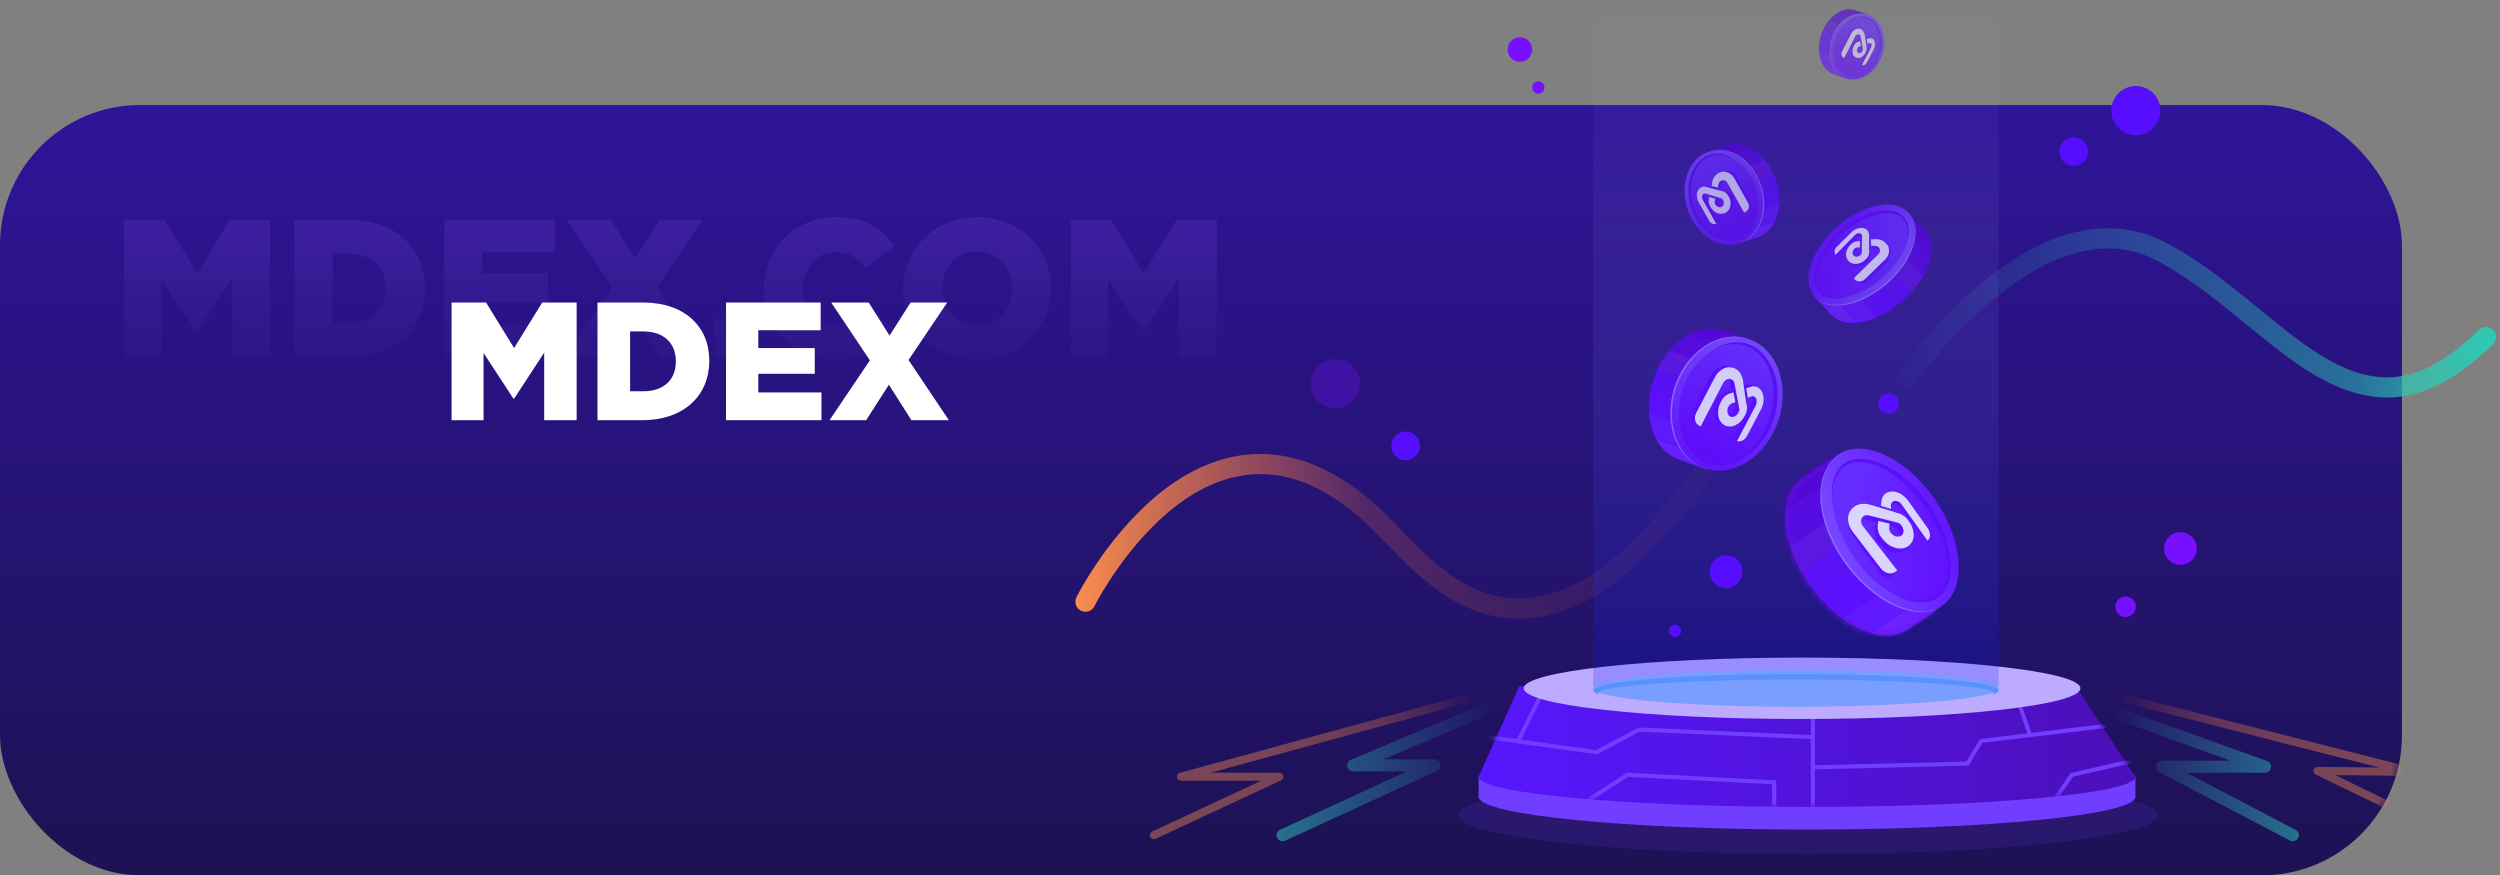 <svg width="357" height="125" viewBox="0 0 357 125" fill="none" xmlns="http://www.w3.org/2000/svg">
<rect x="0" y="0" width="357" height="125" fill="#808080" stroke="none"/>
<g clip-path="url(#clip0_137_44451)">
<rect y="15" width="343" height="110" rx="20" fill="url(#paint0_linear_137_44451)"/>
<mask id="mask0_137_44451" style="mask-type:luminance" maskUnits="userSpaceOnUse" x="0" y="15" width="343" height="110">
<rect y="15" width="343" height="110" rx="20" fill="white"/>
</mask>
<g mask="url(#mask0_137_44451)">
<path opacity="0.41" d="M211.562 100.654C212.001 100.469 212.506 100.675 212.691 101.114C212.865 101.527 212.693 101.999 212.306 102.207L212.231 102.243L197.525 108.43L204.842 108.431C205.739 108.431 206.025 109.614 205.275 110.038L205.202 110.076L183.521 120.048C183.089 120.247 182.577 120.057 182.378 119.625C182.19 119.217 182.347 118.74 182.727 118.519L182.801 118.481L200.903 110.155L193.254 110.155C192.342 110.155 192.069 108.94 192.844 108.534L192.92 108.498L211.562 100.654Z" fill="url(#paint1_linear_137_44451)"/>
<path opacity="0.41" d="M209.446 99.17C209.753 99.086 210.069 99.267 210.152 99.573C210.23 99.857 210.08 100.15 209.813 100.257L209.749 100.279L172.921 110.335L182.7 110.336C183.293 110.336 183.486 111.111 183.002 111.4L182.943 111.431L165.013 119.785C164.725 119.919 164.383 119.795 164.249 119.507C164.125 119.24 164.223 118.926 164.468 118.775L164.527 118.743L180.106 111.484L168.634 111.485C167.988 111.485 167.846 110.599 168.417 110.378L168.483 110.356L209.446 99.17Z" fill="url(#paint2_linear_137_44451)"/>
<path opacity="0.41" d="M301.89 101.731C302.042 101.31 302.488 101.079 302.914 101.187L302.993 101.212L323.729 108.671C324.611 108.988 324.416 110.266 323.52 110.341L323.437 110.344L312.213 110.344L327.813 118.5C328.21 118.708 328.378 119.182 328.213 119.588L328.178 119.664C327.97 120.061 327.497 120.229 327.09 120.063L327.014 120.028L308.305 110.246C307.53 109.841 307.786 108.692 308.624 108.623L308.704 108.62L318.493 108.62L302.409 102.834C301.988 102.682 301.757 102.236 301.866 101.811L301.89 101.731Z" fill="url(#paint3_linear_137_44451)"/>
<path opacity="0.41" d="M302.719 99.582C302.792 99.297 303.067 99.116 303.352 99.154L303.418 99.167L344.686 109.672C345.321 109.834 345.226 110.742 344.609 110.801L344.538 110.803L333.482 110.684L350.079 118.747C350.344 118.876 350.465 119.182 350.37 119.454L350.345 119.516C350.216 119.781 349.91 119.902 349.638 119.807L349.576 119.781L330.677 110.6C330.146 110.342 330.307 109.562 330.868 109.511L330.934 109.508L339.754 109.602L303.134 100.281C302.849 100.208 302.668 99.933 302.706 99.648L302.719 99.582Z" fill="url(#paint4_linear_137_44451)"/>
</g>
<g opacity="0.668">
<path d="M17.736 51H23.056V39.8L28.04 47.416H28.152L33.164 39.744V51H38.568V31.4H32.828L28.152 38.988L23.476 31.4H17.736V51Z" fill="url(#paint5_linear_137_44451)"/>
<path d="M42.045 51H49.493C56.549 51 60.665 46.8 60.665 41.144V41.088C60.665 35.432 56.605 31.4 49.605 31.4H42.045V51ZM47.477 46.184V36.216H49.689C52.937 36.216 55.093 38.036 55.093 41.172V41.228C55.093 44.392 52.937 46.184 49.689 46.184H47.477Z" fill="url(#paint6_linear_137_44451)"/>
<path d="M63.455 51H79.359V46.38H68.831V43.272H78.239V38.988H68.831V36.02H79.219V31.4H63.455V51Z" fill="url(#paint7_linear_137_44451)"/>
<path d="M80.703 51H86.807L90.587 45.092L94.339 51H100.583L93.863 40.976L100.303 31.4H94.199L90.699 36.916L87.227 31.4H80.983L87.423 41.032L80.703 51Z" fill="url(#paint8_linear_137_44451)"/>
<path d="M102.106 51H107.65V45.54H102.106V51Z" fill="url(#paint9_linear_137_44451)"/>
<path d="M119.184 51.392C123.524 51.392 126.016 49.516 127.864 46.968L123.776 44.056C122.6 45.484 121.396 46.436 119.352 46.436C116.608 46.436 114.676 44.14 114.676 41.2V41.144C114.676 38.288 116.608 35.964 119.352 35.964C121.228 35.964 122.516 36.86 123.636 38.26L127.724 35.096C125.988 32.688 123.412 31.008 119.408 31.008C113.472 31.008 109.076 35.488 109.076 41.2V41.256C109.076 47.108 113.584 51.392 119.184 51.392Z" fill="url(#paint10_linear_137_44451)"/>
<path d="M139.51 51.392C145.558 51.392 150.094 46.828 150.094 41.2V41.144C150.094 35.516 145.614 31.008 139.566 31.008C133.518 31.008 128.982 35.572 128.982 41.2V41.256C128.982 46.884 133.462 51.392 139.51 51.392ZM139.566 46.492C136.598 46.492 134.554 44.028 134.554 41.2V41.144C134.554 38.316 136.542 35.908 139.51 35.908C142.506 35.908 144.55 38.372 144.55 41.2V41.256C144.55 44.084 142.562 46.492 139.566 46.492Z" fill="url(#paint11_linear_137_44451)"/>
<path d="M152.924 51H158.244V39.8L163.228 47.416H163.34L168.352 39.744V51H173.756V31.4H168.016L163.34 38.988L158.664 31.4H152.924V51Z" fill="url(#paint12_linear_137_44451)"/>
</g>
<path d="M245.172 61.992C245.602 61.325 246.491 61.133 247.158 61.562C247.825 61.992 248.017 62.882 247.587 63.549C247.187 64.169 246.788 64.778 246.39 65.373L245.795 66.258C245.597 66.55 245.399 66.839 245.201 67.124L244.61 67.972C235.746 80.553 227.492 86.957 219.633 88.144C212.903 89.159 207.209 86.493 201.354 81.011L201.027 80.702L200.578 80.26L199.621 79.293L196.566 76.168L195.789 75.387L195.422 75.024L195.192 74.803L194.956 74.587C194.94 74.573 194.925 74.561 194.911 74.549C188.415 68.641 182.22 66.756 176.269 68.126C171.475 69.23 166.967 72.411 162.87 77.048C161.026 79.134 159.39 81.376 157.985 83.617C157.555 84.303 157.175 84.944 156.846 85.529L156.635 85.909L156.442 86.266L156.286 86.567C155.932 87.277 155.069 87.566 154.359 87.212C153.649 86.858 153.36 85.995 153.714 85.285L153.853 85.015L154.126 84.508L154.194 84.385C154.578 83.691 155.031 82.92 155.55 82.091C157.034 79.724 158.76 77.358 160.717 75.145C165.176 70.099 170.155 66.585 175.624 65.326C182.538 63.735 189.681 65.908 196.802 72.385L196.914 72.483L197.049 72.607L197.386 72.927L197.688 73.224L198.394 73.929L199.056 74.601L202.092 77.707L202.79 78.407L203.078 78.687C208.445 83.782 213.437 86.173 219.204 85.302C223.703 84.623 228.49 81.899 233.59 76.826L234.119 76.293C236.238 74.126 238.411 71.555 240.64 68.559L241.198 67.801C242.503 66.011 243.828 64.076 245.172 61.992Z" fill="url(#paint13_linear_137_44451)"/>
<path d="M280.107 42.924C280.467 42.589 280.827 42.262 281.188 41.941L281.729 41.466C282.09 41.153 282.451 40.847 282.812 40.548L283.354 40.106C290.401 34.427 297.511 31.59 304.363 32.908C305.995 33.222 307.585 33.775 309.127 34.575C309.397 34.715 309.665 34.858 309.931 35.003L310.462 35.296C310.815 35.495 311.166 35.699 311.518 35.909L312.045 36.229C312.221 36.337 312.397 36.447 312.574 36.559L313.106 36.9C313.461 37.132 313.82 37.371 314.183 37.62L314.731 37.999C314.823 38.063 314.916 38.128 315.008 38.194L315.569 38.595L316.14 39.012C316.236 39.082 316.333 39.154 316.43 39.226L317.019 39.667L317.621 40.125C317.723 40.203 317.825 40.282 317.928 40.361L318.553 40.847L319.195 41.353L319.855 41.878L325.188 46.208L325.956 46.82L326.537 47.276L327.095 47.708L327.634 48.118L328.155 48.508L328.663 48.88C328.746 48.941 328.829 49.001 328.912 49.06L329.404 49.408C329.485 49.465 329.566 49.521 329.646 49.577C338.55 55.733 345.232 55.631 353.998 47.099C354.567 46.545 355.476 46.557 356.03 47.126C356.583 47.695 356.571 48.604 356.002 49.158C346.189 58.711 337.985 58.835 328.012 51.941L327.502 51.584L326.984 51.212C326.897 51.149 326.809 51.085 326.721 51.021L326.186 50.625C326.096 50.558 326.005 50.489 325.914 50.42L325.356 49.996L324.779 49.549C324.681 49.473 324.582 49.396 324.482 49.317L323.299 48.377L319.073 44.938L318.403 44.397L317.754 43.877L317.048 43.319L316.364 42.785L315.7 42.274C315.591 42.191 315.483 42.109 315.376 42.027L314.739 41.55C314.424 41.316 314.116 41.09 313.812 40.872L313.211 40.444C313.013 40.304 312.816 40.167 312.621 40.034L312.041 39.641C310.791 38.807 309.596 38.085 308.371 37.426L307.804 37.126C306.507 36.453 305.18 35.991 303.82 35.73C297.921 34.596 291.483 37.207 284.971 42.496L284.442 42.931C284.002 43.298 283.562 43.677 283.121 44.068L282.592 44.543C282.416 44.703 282.239 44.865 282.063 45.029C279.772 47.158 277.654 49.443 275.764 51.727C275.516 52.027 275.279 52.318 275.053 52.6L274.616 53.152C274.475 53.332 274.339 53.507 274.209 53.678L273.819 54.194L273.564 54.54L273.417 54.744C272.961 55.393 272.065 55.55 271.415 55.094C270.766 54.637 270.61 53.741 271.066 53.092L271.326 52.733L271.514 52.478L271.725 52.197C271.856 52.023 271.993 51.844 272.135 51.661L272.576 51.097C272.881 50.713 273.206 50.312 273.55 49.895C275.515 47.52 277.717 45.145 280.107 42.924Z" fill="url(#paint14_linear_137_44451)"/>
<path opacity="0.14" d="M258.212 121.964C285.816 121.964 308.194 119.478 308.194 116.41C308.194 113.343 285.816 110.857 258.212 110.857C230.607 110.857 208.229 113.343 208.229 116.41C208.229 119.478 230.607 121.964 258.212 121.964Z" fill="#713EFF"/>
<path d="M294.637 110.857C286.044 109.787 272.85 109.103 258.042 109.103C243.234 109.103 230.046 109.787 221.453 110.857H211.152V113.78C211.152 116.364 232.145 118.457 258.042 118.457C283.939 118.457 304.938 116.364 304.938 113.78V110.857H294.637Z" fill="#713EFF"/>
<path d="M304.611 110.413L296.397 97.996H216.946L211.298 110.6C211.218 110.689 211.167 110.802 211.152 110.921C211.152 113.3 232.151 115.23 258.048 115.23C283.945 115.23 304.95 113.3 304.95 110.921C304.935 110.816 304.897 110.716 304.838 110.628C304.78 110.54 304.702 110.466 304.611 110.413Z" fill="url(#paint15_linear_137_44451)"/>
<mask id="mask1_137_44451" style="mask-type:alpha" maskUnits="userSpaceOnUse" x="211" y="97" width="94" height="19">
<path d="M304.611 110.413L296.397 97.996H216.946L211.298 110.6C211.218 110.689 211.167 110.802 211.152 110.921C211.152 113.3 232.151 115.23 258.048 115.23C283.945 115.23 304.95 113.3 304.95 110.921C304.935 110.816 304.897 110.716 304.838 110.628C304.78 110.54 304.702 110.466 304.611 110.413Z" fill="url(#paint16_linear_137_44451)"/>
</mask>
<g mask="url(#mask1_137_44451)">
<path d="M220.254 98.808L216.671 106.075" stroke="#713EFF" stroke-width="0.585"/>
<path d="M212.532 105.268L227.977 107.42L234.051 104.187L258.878 105.268" stroke="#713EFF" stroke-width="0.585"/>
<path d="M225.767 114.949L232.39 110.641L253.354 111.716V116.294" stroke="#713EFF" stroke-width="0.585"/>
<path d="M258.878 102.035V115.767" stroke="#713EFF" stroke-width="0.585"/>
<path d="M258.878 109.577L280.952 109.039L282.922 105.806L300.811 103.649" stroke="#713EFF" stroke-width="0.585"/>
<path d="M288.119 99.884L289.873 104.917" stroke="#713EFF" stroke-width="0.585"/>
<path d="M293.638 113.885L295.848 110.652L305.201 108.495" stroke="#713EFF" stroke-width="0.585"/>
</g>
<path d="M257.335 102.673C279.289 102.673 297.087 100.71 297.087 98.288C297.087 95.867 279.289 93.904 257.335 93.904C235.38 93.904 217.583 95.867 217.583 98.288C217.583 100.71 235.38 102.673 257.335 102.673Z" fill="#BCABFF"/>
<path d="M200.724 65.713C201.854 65.713 202.77 64.797 202.77 63.667C202.77 62.537 201.854 61.621 200.724 61.621C199.594 61.621 198.678 62.537 198.678 63.667C198.678 64.797 199.594 65.713 200.724 65.713Z" fill="#570EFF"/>
<path d="M296.127 23.69C297.257 23.69 298.173 22.774 298.173 21.644C298.173 20.514 297.257 19.598 296.127 19.598C294.997 19.598 294.081 20.514 294.081 21.644C294.081 22.774 294.997 23.69 296.127 23.69Z" fill="#570EFF"/>
<path d="M305 19.301C306.937 19.301 308.508 17.73 308.508 15.793C308.508 13.856 306.937 12.286 305 12.286C303.063 12.286 301.492 13.856 301.492 15.793C301.492 17.73 303.063 19.301 305 19.301Z" fill="#570EFF"/>
<path d="M190.691 58.293C192.629 58.293 194.199 56.722 194.199 54.785C194.199 52.848 192.629 51.278 190.691 51.278C188.754 51.278 187.184 52.848 187.184 54.785C187.184 56.722 188.754 58.293 190.691 58.293Z" fill="#4012A4"/>
<path d="M217.039 8.834C218.008 8.834 218.793 8.049 218.793 7.081C218.793 6.112 218.008 5.327 217.039 5.327C216.071 5.327 215.286 6.112 215.286 7.081C215.286 8.049 216.071 8.834 217.039 8.834Z" fill="#7710FF"/>
<path d="M219.67 13.374C220.154 13.374 220.547 12.982 220.547 12.498C220.547 12.013 220.154 11.621 219.67 11.621C219.186 11.621 218.793 12.013 218.793 12.498C218.793 12.982 219.186 13.374 219.67 13.374Z" fill="#7710FF"/>
<path d="M303.538 88.107C304.346 88.107 305 87.453 305 86.645C305 85.838 304.346 85.184 303.538 85.184C302.731 85.184 302.077 85.838 302.077 86.645C302.077 87.453 302.731 88.107 303.538 88.107Z" fill="#7710FF"/>
<path d="M311.361 80.665C312.653 80.665 313.7 79.618 313.7 78.327C313.7 77.035 312.653 75.989 311.361 75.989C310.07 75.989 309.023 77.035 309.023 78.327C309.023 79.618 310.07 80.665 311.361 80.665Z" fill="#7710FF"/>
<path d="M285.395 0.954H227.521V97.996H285.395V0.954Z" fill="url(#paint17_linear_137_44451)"/>
<path d="M256.458 100.919C272.439 100.919 285.395 99.741 285.395 98.288C285.395 96.835 272.439 95.658 256.458 95.658C240.476 95.658 227.521 96.835 227.521 98.288C227.521 99.741 240.476 100.919 256.458 100.919Z" fill="#789EFF"/>
<path d="M256.458 96.242C240.475 96.242 227.521 97.3 227.521 98.581C227.521 98.773 227.807 98.96 228.339 99.165C228.311 99.147 228.286 99.123 228.268 99.095C228.25 99.067 228.238 99.035 228.234 99.001C228.234 97.914 240.873 97.031 256.458 97.031C272.043 97.031 284.682 97.914 284.682 99.001C284.678 99.035 284.666 99.067 284.648 99.095C284.629 99.123 284.605 99.147 284.577 99.165C285.109 98.984 285.395 98.797 285.395 98.581C285.395 97.3 272.435 96.242 256.458 96.242Z" fill="#5A91FF"/>
<path d="M269.703 59.095C270.511 59.095 271.165 58.441 271.165 57.634C271.165 56.827 270.511 56.172 269.703 56.172C268.896 56.172 268.242 56.827 268.242 57.634C268.242 58.441 268.896 59.095 269.703 59.095Z" fill="#570EFF"/>
<path d="M246.482 83.966C247.773 83.966 248.82 82.919 248.82 81.627C248.82 80.336 247.773 79.289 246.482 79.289C245.19 79.289 244.144 80.336 244.144 81.627C244.144 82.919 245.19 83.966 246.482 83.966Z" fill="#570EFF"/>
<path d="M239.181 90.961C239.665 90.961 240.057 90.568 240.057 90.084C240.057 89.6 239.665 89.207 239.181 89.207C238.696 89.207 238.304 89.6 238.304 90.084C238.304 90.568 238.696 90.961 239.181 90.961Z" fill="#570EFF"/>
<path d="M258.187 67.709L258.135 67.745C256.738 68.697 255.954 70.293 255.796 72.263C255.675 73.863 255.853 75.471 256.323 77.004C256.728 78.378 257.287 79.702 257.989 80.95C258.351 81.599 258.754 82.225 259.199 82.879C259.573 83.417 259.97 83.92 260.368 84.405C261.288 85.506 262.325 86.504 263.46 87.381C264.707 88.364 266.113 89.125 267.617 89.632C269.71 90.304 271.709 90.216 273.188 89.211L273.241 89.17L277.385 86.358L275.596 83.809C275.585 82.384 275.356 80.968 274.918 79.612C274.478 78.252 273.89 76.944 273.165 75.712C272.849 75.169 272.504 74.625 272.136 74.087C271.767 73.549 271.224 72.871 270.727 72.298C269.787 71.207 268.726 70.227 267.564 69.376C266.508 68.584 265.345 67.947 264.109 67.481L262.32 64.927L258.187 67.709Z" fill="#5200E3"/>
<path d="M257.435 68.347L257.383 68.381C255.983 69.333 255.201 70.931 255.015 72.903C254.894 74.501 255.072 76.107 255.542 77.641C255.945 79.014 256.503 80.338 257.206 81.589C257.569 82.235 257.971 82.864 258.416 83.518C258.792 84.054 259.185 84.559 259.591 85.044C260.51 86.143 261.547 87.14 262.685 88.019C263.928 88.998 265.332 89.76 266.838 90.271C268.934 90.942 270.908 90.849 272.408 89.846L272.464 89.808L276.608 86.994L274.819 84.445C274.809 83.021 274.58 81.607 274.141 80.25C273.71 78.892 273.131 77.584 272.412 76.349C272.097 75.805 271.751 75.261 271.379 74.726C270.941 74.105 270.471 73.506 269.971 72.933C269.032 71.844 267.972 70.862 266.812 70.005C265.757 69.216 264.593 68.58 263.355 68.114L261.566 65.564L257.435 68.347Z" fill="#6616D6"/>
<mask id="mask2_137_44451" style="mask-type:luminance" maskUnits="userSpaceOnUse" x="254" y="65" width="23" height="26">
<path d="M257.435 68.347L257.383 68.381C255.983 69.333 255.201 70.931 255.015 72.903C254.894 74.501 255.072 76.107 255.542 77.641C255.945 79.014 256.503 80.338 257.206 81.589C257.569 82.235 257.971 82.864 258.416 83.518C258.792 84.054 259.185 84.559 259.591 85.044C260.51 86.143 261.547 87.14 262.685 88.019C263.928 88.998 265.332 89.76 266.838 90.271C268.934 90.942 270.908 90.849 272.408 89.846L272.464 89.808L276.608 86.994L274.819 84.445C274.809 83.021 274.58 81.607 274.141 80.25C273.71 78.892 273.131 77.584 272.412 76.349C272.097 75.805 271.751 75.261 271.379 74.726C270.941 74.105 270.471 73.506 269.971 72.933C269.032 71.844 267.972 70.862 266.812 70.005C265.757 69.216 264.593 68.58 263.355 68.114L261.566 65.564L257.435 68.347Z" fill="white"/>
</mask>
<g mask="url(#mask2_137_44451)">
<path d="M275.105 85.092L266.752 90.517C268.885 91.172 270.891 91.102 272.416 90.102L272.475 90.067L276.69 87.326L275.105 85.092Z" fill="#6C21FF"/>
<path d="M256.642 68.254L256.578 68.297C254.817 69.495 253.841 71.504 253.606 73.999L263.585 67.213L261.846 64.69L256.642 68.254Z" fill="#5507D8"/>
<path d="M273.852 81L262.47 88.711C263.707 89.682 265.101 90.435 266.591 90.938L274.746 85.443L274.542 85.162C274.535 83.749 274.308 82.344 273.869 81H273.852Z" fill="#611AFF"/>
<path d="M271.443 76.616L258.582 85.969V86.215C259.438 87.315 260.419 88.311 261.505 89.184V89.436L273.671 81.456L273.478 80.62C273.045 79.124 272.309 78.282 271.607 76.908L271.443 76.616Z" fill="#5D0FFF"/>
<path d="M268.9 73.401L256.624 82.169C256.975 82.824 257.361 83.461 257.793 84.122C258.15 84.666 258.53 85.174 258.921 85.665L271.239 76.856C270.935 76.306 270.602 75.757 270.245 75.213C269.829 74.586 269.38 73.981 268.9 73.401Z" fill="#5A11F7"/>
<path d="M265.825 71.062L254.87 78.393C255.265 79.708 255.806 80.975 256.484 82.169L268.9 73.862C267.985 72.817 266.956 71.878 265.831 71.062H265.825Z" fill="#5D17E3"/>
<path d="M262.172 68.139L254.321 73.74C254.213 75.4 254.399 77.066 254.87 78.662L265.977 70.723C264.943 69.903 263.792 69.241 262.563 68.759L262.172 68.139Z" fill="#550CE0"/>
</g>
<path d="M277.328 86.485C280.867 84.042 280.406 77.239 276.299 71.29C272.193 65.341 265.994 62.499 262.455 64.943C258.916 67.386 259.377 74.189 263.483 80.138C267.59 86.087 273.789 88.929 277.328 86.485Z" fill="url(#paint18_linear_137_44451)"/>
<path d="M262.432 65.161C262.148 65.362 261.888 65.593 261.654 65.85C261.536 65.975 261.426 66.108 261.327 66.248C261.274 66.312 261.227 66.382 261.175 66.458C261.122 66.534 261.081 66.599 261.04 66.675C260.693 67.266 260.445 67.91 260.304 68.58C260.037 69.931 260.037 71.322 260.304 72.673C260.557 74.018 260.969 75.329 261.531 76.578C262.096 77.832 262.781 79.028 263.577 80.15C263.975 80.734 264.396 81.254 264.84 81.775C265.284 82.295 265.764 82.803 266.261 83.283C267.261 84.242 268.37 85.081 269.564 85.785C270.757 86.506 272.076 86.996 273.451 87.229C274.142 87.34 274.847 87.34 275.538 87.229C275.623 87.219 275.707 87.201 275.789 87.176L276.047 87.118C276.215 87.072 276.381 87.017 276.544 86.954C276.871 86.831 277.184 86.675 277.479 86.486C276.901 86.89 276.243 87.165 275.55 87.293C274.851 87.422 274.137 87.439 273.434 87.346C272.035 87.131 270.689 86.657 269.464 85.949C268.244 85.254 267.115 84.412 266.103 83.441C264.077 81.528 262.45 79.233 261.315 76.689C260.749 75.421 260.344 74.088 260.111 72.719C259.865 71.352 259.889 69.95 260.181 68.592C260.348 67.916 260.622 67.27 260.993 66.68C261.368 66.087 261.864 65.579 262.449 65.19L262.432 65.161Z" fill="#8D68FF"/>
<path d="M264.63 79.378C266.209 81.868 268.431 83.888 271.06 85.224C273.86 86.522 275.485 85.855 276.204 85.347C276.924 84.838 278.104 83.511 277.923 80.354C277.648 77.387 276.602 74.544 274.889 72.106C273.308 69.616 271.087 67.597 268.459 66.26C265.659 64.962 264.028 65.628 263.314 66.137C262.601 66.645 261.414 67.972 261.596 71.123C261.863 74.094 262.91 76.941 264.63 79.378Z" fill="url(#paint19_linear_137_44451)"/>
<path d="M271.253 85.136L271.838 85.347L272.136 85.44C272.231 85.472 272.329 85.497 272.428 85.516L272.732 85.598L273.03 85.656L273.334 85.703L273.638 85.738C274.437 85.83 275.245 85.703 275.976 85.37C276.68 85.003 277.231 84.398 277.531 83.663C277.837 82.936 278.004 82.159 278.022 81.371C278.029 79.772 277.738 78.186 277.163 76.695C276.596 75.182 275.837 73.748 274.907 72.427C273.989 71.09 272.903 69.878 271.674 68.82C270.465 67.744 269.065 66.905 267.547 66.347C266.797 66.078 266.004 65.951 265.208 65.973C264.415 65.996 263.655 66.299 263.063 66.827C262.492 67.388 262.088 68.096 261.894 68.873C261.894 68.972 261.847 69.072 261.818 69.165C261.788 69.259 261.777 69.37 261.759 69.463C261.742 69.557 261.718 69.668 261.707 69.767L261.672 70.071C261.68 70.172 261.68 70.274 261.672 70.375V71.299C261.577 70.477 261.608 69.645 261.765 68.832C261.923 67.993 262.319 67.218 262.905 66.599C263.211 66.29 263.574 66.043 263.975 65.874C264.375 65.705 264.799 65.599 265.232 65.558C266.09 65.498 266.951 65.606 267.769 65.874C269.373 66.412 270.858 67.255 272.142 68.358C274.704 70.539 276.658 73.347 277.812 76.507C278.374 78.075 278.628 79.737 278.56 81.4C278.531 82.255 278.332 83.096 277.976 83.873C277.786 84.263 277.535 84.62 277.233 84.931C276.931 85.245 276.569 85.495 276.169 85.668C275.377 85.991 274.509 86.082 273.667 85.931C272.854 85.792 272.066 85.534 271.329 85.165L271.253 85.136Z" fill="#5A11F7"/>
<path d="M276.193 76.618L275.684 77.133L275.608 77.203L276.123 76.689L276.193 76.618Z" fill="#E1CCB5"/>
<path d="M271.721 71.883C271.616 71.739 271.482 71.618 271.328 71.528C271.174 71.437 271.003 71.379 270.826 71.357H270.727C270.567 71.354 270.411 71.404 270.283 71.498L269.762 71.942C269.891 71.849 270.048 71.801 270.207 71.807H270.306C270.464 71.825 270.617 71.872 270.756 71.948C270.93 72.046 271.081 72.179 271.2 72.339L275.088 77.197L275.608 76.741L271.721 71.883Z" fill="#5D0FFF"/>
<path d="M270.347 72.088L269.037 71.69L269.078 71.346L269.113 71.012C269.147 70.703 269.28 70.414 269.493 70.188L269.049 70.621C268.837 70.847 268.704 71.136 268.669 71.445L268.634 71.784L268.593 72.123L269.903 72.526L270.347 72.088Z" fill="#5D0FFF"/>
<path d="M271.142 78.448L270.844 78.39C270.068 78.181 269.387 77.713 268.915 77.063C268.634 76.761 268.433 76.394 268.331 75.994C268.229 75.595 268.229 75.177 268.33 74.777V74.648L270.084 75.122C270.171 75.141 270.257 75.166 270.341 75.198C270.488 75.213 270.629 75.26 270.755 75.335C270.882 75.411 270.99 75.514 271.072 75.636C271.258 75.874 271.363 76.165 271.37 76.466C271.376 76.582 271.357 76.697 271.316 76.805C271.275 76.912 271.211 77.01 271.13 77.092L271.645 76.613C271.727 76.531 271.791 76.434 271.834 76.326C271.876 76.218 271.895 76.103 271.89 75.987C271.883 75.685 271.776 75.393 271.586 75.157C271.505 75.035 271.398 74.931 271.273 74.855C271.148 74.778 271.007 74.729 270.861 74.713L270.592 74.637L267.149 73.754C267.078 73.733 267.006 73.717 266.933 73.707C266.787 73.675 266.635 73.675 266.489 73.707C266.369 73.742 266.26 73.806 266.173 73.894L265.658 74.368C265.746 74.284 265.852 74.222 265.968 74.187C266.115 74.158 266.266 74.158 266.413 74.187L266.635 74.233L268.166 74.637L267.775 74.999L267.745 75.274C267.64 75.672 267.639 76.091 267.741 76.49C267.843 76.889 268.046 77.255 268.33 77.554C268.804 78.202 269.485 78.67 270.259 78.881L270.557 78.933C270.825 78.974 271.098 78.96 271.359 78.89C271.621 78.821 271.865 78.698 272.077 78.53L272.147 78.466L272.662 77.987L272.592 78.051C272.385 78.212 272.148 78.331 271.895 78.399C271.642 78.467 271.378 78.484 271.119 78.448H271.142Z" fill="#5D0FFF"/>
<path d="M269.932 81.968C269.707 81.929 269.493 81.847 269.301 81.724C269.109 81.602 268.944 81.442 268.815 81.254L265.086 76.034C264.717 75.549 264.486 74.973 264.419 74.368C264.353 73.836 264.477 73.297 264.77 72.848C264.846 72.725 264.937 72.611 265.039 72.509L264.554 72.988C264.449 73.09 264.357 73.204 264.279 73.327C263.984 73.776 263.86 74.315 263.928 74.847C263.992 75.454 264.222 76.03 264.594 76.513L268.324 81.716C268.449 81.906 268.613 82.069 268.804 82.192C268.995 82.316 269.21 82.399 269.435 82.435C269.616 82.462 269.801 82.445 269.974 82.388C270.148 82.33 270.306 82.232 270.435 82.102L270.926 81.617C270.799 81.749 270.643 81.85 270.47 81.91C270.298 81.971 270.113 81.991 269.932 81.968Z" fill="#5D0FFF"/>
<path d="M270.715 73.169L270.475 73.099L267.097 72.082C266.906 72.024 266.71 71.985 266.512 71.965C266.17 71.919 265.822 71.941 265.489 72.029C264.998 72.15 264.568 72.445 264.279 72.86C263.97 73.296 263.839 73.833 263.911 74.362C263.988 74.967 264.233 75.538 264.618 76.011L268.576 81.161C268.857 81.541 269.277 81.795 269.745 81.868C269.935 81.894 270.129 81.877 270.313 81.821C270.496 81.764 270.665 81.669 270.809 81.541L270.914 81.441L266.056 75.18C265.902 74.995 265.801 74.77 265.764 74.531C265.736 74.328 265.779 74.122 265.886 73.947C265.991 73.776 266.153 73.648 266.342 73.585C266.49 73.549 266.645 73.549 266.793 73.585C266.866 73.593 266.938 73.606 267.009 73.625L270.516 74.508L270.785 74.584C270.933 74.602 271.074 74.65 271.201 74.727C271.328 74.804 271.438 74.906 271.522 75.028C271.712 75.264 271.818 75.556 271.826 75.859C271.824 75.969 271.798 76.079 271.75 76.179C271.703 76.279 271.634 76.368 271.55 76.44C271.465 76.512 271.366 76.565 271.26 76.596C271.153 76.626 271.041 76.634 270.931 76.618H270.762C270.458 76.522 270.192 76.331 270.002 76.075C269.901 75.954 269.83 75.811 269.795 75.658C269.759 75.504 269.76 75.345 269.797 75.192C269.794 75.053 269.805 74.914 269.832 74.777L268.236 74.38L268.201 74.648C268.102 75.049 268.106 75.469 268.213 75.868C268.32 76.267 268.528 76.632 268.815 76.928C269.293 77.58 269.98 78.046 270.762 78.249C270.863 78.278 270.967 78.298 271.072 78.308C271.341 78.35 271.616 78.336 271.88 78.267C272.144 78.198 272.39 78.074 272.603 77.905C272.833 77.705 273.013 77.455 273.128 77.174C273.244 76.893 273.292 76.588 273.27 76.285C273.232 75.589 272.976 74.923 272.539 74.38C272.337 74.066 272.071 73.799 271.757 73.598C271.443 73.396 271.09 73.264 270.721 73.21L270.715 73.169Z" fill="#DBD4FF"/>
<path d="M275.263 75.408L272.516 71.55C272.243 71.167 271.9 70.84 271.504 70.586C271.174 70.378 270.803 70.245 270.417 70.194H270.288C269.905 70.164 269.524 70.272 269.213 70.498C268.91 70.748 268.717 71.107 268.675 71.498L268.64 71.866L268.593 72.234L270.037 72.673V72.468V72.111C270.04 71.946 270.107 71.789 270.224 71.673C270.343 71.577 270.492 71.525 270.645 71.527H270.739C270.911 71.553 271.075 71.617 271.22 71.713C271.365 71.808 271.488 71.934 271.58 72.082L275.24 77.203L275.31 77.139C275.737 76.77 275.684 76.034 275.263 75.408Z" fill="#DBD4FF"/>
<g opacity="0.95">
<path d="M239.907 65.674H239.848C238.373 65.142 237.162 64.059 236.469 62.652C235.903 61.517 235.569 60.281 235.487 59.016C235.413 57.935 235.485 56.85 235.703 55.789C235.807 55.234 235.95 54.687 236.13 54.152C236.284 53.701 236.462 53.258 236.662 52.825C237.111 51.849 237.686 50.937 238.375 50.112C239.163 49.158 240.128 48.364 241.216 47.774C241.948 47.36 242.758 47.101 243.595 47.013C244.432 46.926 245.278 47.012 246.08 47.265H246.132L249.669 48.47L249.757 50.948C250.171 51.991 250.407 53.096 250.453 54.216C250.496 55.29 250.398 56.365 250.16 57.414C250.061 57.882 249.932 58.342 249.774 58.794C249.593 59.33 249.377 59.853 249.125 60.36C248.653 61.333 248.049 62.235 247.331 63.044C246.661 63.813 245.871 64.471 244.992 64.99L243.42 66.902L239.907 65.674Z" fill="#5200E3"/>
<path d="M249.891 50.674L241.263 47.721C241.995 47.309 242.803 47.051 243.639 46.963C244.475 46.876 245.319 46.961 246.121 47.213H246.179L249.687 48.423L249.891 50.674Z" fill="#5507D8"/>
<path d="M239.907 65.674H239.848C238.373 65.142 237.162 64.059 236.469 62.652L244.846 65.516L243.443 66.931L239.907 65.674Z" fill="#6C21FF"/>
<path d="M250.493 54.187L238.404 50.054C239.192 49.099 240.157 48.306 241.245 47.716L249.868 50.639L249.786 50.89C250.2 51.93 250.435 53.033 250.482 54.152L250.493 54.187Z" fill="#550CE0"/>
<path d="M250.213 57.391L236.685 52.772C237.132 51.797 237.706 50.884 238.392 50.06L250.493 54.181C250.539 55.257 250.443 56.334 250.207 57.385L250.213 57.391Z" fill="#5D17E3"/>
<path d="M249.172 60.343L235.727 55.736C235.831 55.181 235.974 54.634 236.153 54.099C236.307 53.648 236.485 53.205 236.685 52.772L250.195 57.391C250.091 57.857 249.96 58.318 249.804 58.77C249.622 59.306 249.405 59.829 249.155 60.337L249.172 60.343Z" fill="#5A11F7"/>
<path d="M247.389 63.026L235.487 58.969C235.413 57.888 235.485 56.803 235.703 55.742L249.149 60.343C248.678 61.316 248.074 62.219 247.354 63.026H247.389Z" fill="#5D0FFF"/>
<path d="M244.846 65.469L236.469 62.605C235.903 61.471 235.569 60.234 235.487 58.969L247.389 63.026C246.719 63.797 245.93 64.457 245.051 64.978L244.846 65.469Z" fill="#611AFF"/>
<path d="M253.915 60.137C255.653 55.043 253.784 49.796 249.742 48.416C245.699 47.037 241.013 50.048 239.275 55.142C237.537 60.236 239.405 65.483 243.448 66.862C247.49 68.242 252.177 65.231 253.915 60.137Z" fill="url(#paint20_linear_137_44451)"/>
<path d="M243.467 66.867C242.366 66.509 241.383 65.861 240.62 64.99C239.859 64.114 239.293 63.086 238.96 61.974C238.625 60.864 238.481 59.706 238.533 58.548C238.62 56.21 239.388 53.949 240.743 52.041C241.408 51.091 242.23 50.261 243.174 49.586C244.114 48.904 245.188 48.43 246.325 48.195C247.467 47.968 248.648 48.053 249.745 48.44C248.648 48.101 247.481 48.055 246.36 48.306C245.252 48.555 244.208 49.035 243.297 49.715C242.39 50.393 241.601 51.214 240.959 52.147C239.637 54.035 238.873 56.258 238.755 58.56C238.702 59.699 238.832 60.84 239.141 61.939C239.445 63.038 239.979 64.06 240.707 64.938C241.437 65.825 242.39 66.502 243.467 66.902V66.867Z" fill="#8D68FF"/>
<path d="M240.298 55.485C241.03 53.239 242.52 51.316 244.513 50.048C246.781 48.651 248.605 48.955 249.494 49.253C250.382 49.551 252.007 50.422 252.96 52.936C253.717 55.164 253.716 57.579 252.956 59.806C252.197 62.033 250.723 63.946 248.763 65.247C246.489 66.645 244.671 66.346 243.782 66.042C242.894 65.739 241.263 64.873 240.316 62.359C239.515 60.138 239.515 57.706 240.316 55.485H240.298Z" fill="url(#paint21_linear_137_44451)"/>
<path d="M244.513 50.048C245.116 49.633 245.781 49.317 246.483 49.113C247.198 48.903 247.947 48.837 248.687 48.92C249.059 48.966 249.424 49.056 249.774 49.189C250.125 49.325 250.46 49.497 250.774 49.703C251.4 50.125 251.94 50.663 252.364 51.287C253.204 52.539 253.706 53.987 253.82 55.491C253.927 56.983 253.734 58.482 253.252 59.899C252.77 61.316 252.009 62.622 251.014 63.739C250.011 64.859 248.74 65.704 247.319 66.194C246.601 66.429 245.845 66.522 245.092 66.469C244.339 66.419 243.608 66.193 242.958 65.809C242.323 65.421 241.771 64.913 241.333 64.312C240.906 63.715 240.573 63.057 240.345 62.359C240.627 63.028 241.001 63.654 241.456 64.219C241.899 64.772 242.447 65.233 243.069 65.575C243.378 65.741 243.706 65.869 244.045 65.955C244.385 66.046 244.734 66.097 245.086 66.107C245.788 66.124 246.487 66.013 247.15 65.779C247.81 65.534 248.437 65.206 249.014 64.803C249.591 64.393 250.118 63.918 250.587 63.388C251.055 62.861 251.468 62.287 251.82 61.676C252.158 61.054 252.436 60.402 252.651 59.729C252.883 59.057 253.05 58.364 253.147 57.659C253.25 56.951 253.279 56.234 253.235 55.52C253.19 54.814 253.063 54.115 252.855 53.439C252.645 52.773 252.352 52.137 251.984 51.545C251.604 50.954 251.119 50.439 250.552 50.025C250.266 49.82 249.96 49.644 249.64 49.499C249.315 49.363 248.976 49.265 248.629 49.206C247.92 49.089 247.195 49.113 246.495 49.276C245.801 49.439 245.134 49.699 244.513 50.048Z" fill="#5A11F7"/>
<path d="M248.12 62.991L247.535 62.769L247.454 62.734L248.038 62.962H248.12V62.991Z" fill="#E1CCB5"/>
<path d="M250.686 57.934C250.776 57.776 250.83 57.601 250.844 57.42C250.855 57.274 250.839 57.127 250.797 56.987L250.762 56.911C250.704 56.779 250.603 56.669 250.476 56.601L249.891 56.379C250.022 56.446 250.125 56.555 250.184 56.689C250.186 56.716 250.186 56.744 250.184 56.771C250.225 56.903 250.241 57.042 250.23 57.18C250.218 57.361 250.164 57.538 250.073 57.694L247.424 62.722L248.009 62.944L250.686 57.934Z" fill="#5D0FFF"/>
<path d="M249.593 56.806L249.365 55.432L249.681 55.327L249.991 55.222C250.278 55.117 250.592 55.117 250.879 55.222L250.295 54.994C250.008 54.889 249.693 54.889 249.406 54.994L249.09 55.093L248.775 55.204L249.009 56.578L249.593 56.806Z" fill="#5D0FFF"/>
<path d="M245.402 59.776C245.402 59.688 245.355 59.606 245.332 59.513C245.204 58.821 245.319 58.106 245.659 57.49C245.789 57.151 246.002 56.851 246.279 56.617C246.556 56.383 246.888 56.223 247.243 56.151L247.354 56.11L247.658 57.724C247.658 57.724 247.658 57.852 247.693 57.958C247.736 58.078 247.752 58.206 247.74 58.334C247.728 58.461 247.688 58.584 247.623 58.694C247.507 58.932 247.316 59.125 247.079 59.244C246.991 59.292 246.893 59.321 246.792 59.329C246.691 59.337 246.59 59.324 246.495 59.29L247.079 59.513C247.174 59.547 247.275 59.561 247.376 59.554C247.477 59.547 247.575 59.519 247.664 59.472C247.907 59.343 248.101 59.138 248.214 58.887C248.279 58.778 248.32 58.656 248.332 58.53C248.344 58.403 248.328 58.276 248.284 58.156C248.281 58.075 248.265 57.994 248.237 57.917L247.652 54.848C247.652 54.789 247.652 54.725 247.606 54.66C247.564 54.541 247.501 54.43 247.419 54.333C247.345 54.256 247.255 54.196 247.155 54.158L246.571 53.93C246.672 53.965 246.761 54.028 246.828 54.111C246.914 54.203 246.98 54.313 247.021 54.432C247.021 54.497 247.021 54.561 247.062 54.625L247.319 55.987L246.892 55.818L246.659 55.894C246.304 55.968 245.973 56.129 245.697 56.362C245.42 56.596 245.206 56.895 245.074 57.233C244.737 57.852 244.622 58.568 244.747 59.261C244.764 59.349 244.788 59.434 244.817 59.518C244.888 59.744 245.004 59.953 245.157 60.133C245.311 60.313 245.5 60.46 245.712 60.565H245.782L246.366 60.793H246.296C246.086 60.693 245.898 60.551 245.744 60.376C245.591 60.201 245.474 59.997 245.402 59.776Z" fill="#5D0FFF"/>
<path d="M242.07 60.156C242.011 59.962 241.992 59.759 242.013 59.559C242.034 59.358 242.095 59.163 242.192 58.986L244.823 53.941C245.058 53.462 245.423 53.057 245.875 52.772C246.268 52.514 246.745 52.416 247.208 52.498C247.335 52.511 247.459 52.542 247.576 52.591L246.992 52.369C246.87 52.319 246.742 52.285 246.612 52.27C246.151 52.191 245.677 52.289 245.285 52.544C244.83 52.827 244.463 53.232 244.227 53.713L241.596 58.758C241.499 58.935 241.439 59.13 241.418 59.331C241.396 59.531 241.415 59.734 241.473 59.928C241.523 60.087 241.608 60.233 241.721 60.355C241.834 60.477 241.973 60.573 242.128 60.635L242.713 60.857C242.559 60.796 242.421 60.702 242.308 60.58C242.196 60.459 242.112 60.314 242.064 60.156H242.07Z" fill="#5D0FFF"/>
<path d="M249.33 57.589C249.339 57.517 249.339 57.445 249.33 57.373L248.903 54.351C248.88 54.188 248.84 54.027 248.786 53.871C248.698 53.584 248.553 53.318 248.36 53.088C248.079 52.754 247.686 52.533 247.255 52.468C246.792 52.387 246.315 52.485 245.922 52.743C245.469 53.027 245.105 53.432 244.87 53.912L242.221 58.963C242.124 59.14 242.063 59.334 242.042 59.535C242.021 59.736 242.04 59.939 242.099 60.132C242.147 60.29 242.231 60.435 242.343 60.557C242.456 60.678 242.594 60.773 242.748 60.834L242.865 60.88L246.051 54.719C246.149 54.525 246.296 54.359 246.477 54.24C246.634 54.135 246.822 54.087 247.009 54.105C247.187 54.128 247.352 54.211 247.477 54.339C247.561 54.434 247.623 54.545 247.658 54.666C247.68 54.727 247.696 54.79 247.705 54.853L248.289 57.917C248.289 57.917 248.289 58.051 248.33 58.156C248.375 58.276 248.393 58.404 248.382 58.532C248.37 58.659 248.331 58.783 248.266 58.893C248.145 59.13 247.953 59.324 247.717 59.448C247.626 59.501 247.524 59.532 247.419 59.539C247.314 59.545 247.209 59.527 247.112 59.486C247.015 59.444 246.93 59.38 246.862 59.3C246.795 59.219 246.747 59.124 246.723 59.022C246.706 58.974 246.692 58.925 246.682 58.875C246.642 58.592 246.693 58.303 246.828 58.051C246.889 57.925 246.978 57.814 247.088 57.728C247.199 57.642 247.328 57.582 247.465 57.554C247.582 57.518 247.698 57.475 247.81 57.426L247.535 56.028L247.307 56.104C246.951 56.175 246.619 56.335 246.342 56.569C246.065 56.803 245.852 57.104 245.723 57.443C245.384 58.059 245.268 58.774 245.396 59.466C245.396 59.559 245.437 59.641 245.46 59.729C245.531 59.955 245.647 60.164 245.8 60.343C245.954 60.523 246.143 60.67 246.355 60.775C246.6 60.877 246.866 60.921 247.131 60.905C247.396 60.889 247.655 60.812 247.886 60.682C248.424 60.39 248.86 59.941 249.137 59.396C249.303 59.123 249.409 58.819 249.449 58.503C249.49 58.187 249.463 57.865 249.371 57.56L249.33 57.589Z" fill="#DBD4FF"/>
<path d="M249.47 62.254L251.464 58.472C251.666 58.097 251.791 57.686 251.832 57.262C251.867 56.905 251.827 56.545 251.715 56.204L251.674 56.087C251.545 55.758 251.308 55.482 251.002 55.303C250.847 55.223 250.678 55.175 250.504 55.163C250.33 55.151 250.155 55.175 249.991 55.233L249.681 55.344L249.365 55.45L249.593 56.818L249.763 56.742L250.061 56.625C250.128 56.596 250.201 56.581 250.274 56.581C250.348 56.581 250.42 56.596 250.488 56.625C250.618 56.689 250.72 56.799 250.774 56.934L250.809 57.011C250.855 57.168 250.869 57.333 250.85 57.495C250.831 57.658 250.779 57.815 250.698 57.958L248.05 62.979H248.132C248.558 63.166 249.143 62.821 249.47 62.254Z" fill="#DBD4FF"/>
</g>
<g opacity="0.65">
<path d="M261.939 10.623H261.909C261.185 10.359 260.595 9.819 260.267 9.121C259.986 8.559 259.823 7.947 259.787 7.32C259.752 6.788 259.787 6.253 259.893 5.73C259.95 5.455 260.022 5.184 260.109 4.918C260.185 4.69 260.273 4.473 260.366 4.263C260.584 3.782 260.863 3.332 261.196 2.924C261.579 2.449 262.049 2.052 262.582 1.755C262.938 1.55 263.333 1.423 263.742 1.379C264.151 1.336 264.564 1.378 264.955 1.504L266.709 2.088L266.75 3.316C266.96 3.835 267.078 4.387 267.101 4.947C267.124 5.479 267.077 6.011 266.96 6.531C266.908 6.76 266.843 6.987 266.767 7.209C266.68 7.475 266.575 7.735 266.452 7.987C266.222 8.466 265.927 8.91 265.575 9.308C265.242 9.691 264.847 10.015 264.406 10.267L263.634 11.214L261.939 10.623Z" fill="#5200E3"/>
<path d="M266.802 3.193L262.599 1.737C262.95 1.536 263.34 1.409 263.742 1.366C264.145 1.323 264.552 1.364 264.938 1.486L266.691 2.071L266.802 3.193Z" fill="#5507D8"/>
<path d="M261.939 10.623H261.91C261.185 10.359 260.595 9.819 260.267 9.121L264.359 10.536L263.669 11.231L261.939 10.623Z" fill="#6C21FF"/>
<path d="M267.101 4.947L261.196 2.912C261.576 2.435 262.047 2.037 262.582 1.743L266.797 3.193L266.756 3.322C266.958 3.835 267.073 4.378 267.095 4.929L267.101 4.947Z" fill="#550CE0"/>
<path d="M266.96 6.531L260.378 4.251C260.588 3.77 260.863 3.319 261.196 2.912L267.083 4.947C267.111 5.479 267.066 6.012 266.949 6.531H266.96Z" fill="#5D17E3"/>
<path d="M266.458 7.992L259.916 5.713C259.973 5.44 260.045 5.171 260.132 4.906C260.208 4.678 260.296 4.462 260.39 4.251L266.972 6.531C266.925 6.763 266.862 6.991 266.785 7.215C266.691 7.478 266.581 7.736 266.458 7.987V7.992Z" fill="#5A11F7"/>
<path d="M265.575 9.314L259.787 7.285C259.752 6.751 259.788 6.214 259.893 5.689L266.458 7.987C266.228 8.466 265.933 8.91 265.581 9.308L265.575 9.314Z" fill="#5D0FFF"/>
<path d="M264.347 10.524L260.255 9.103C259.974 8.544 259.811 7.933 259.776 7.309L265.563 9.314C265.23 9.697 264.835 10.021 264.394 10.272L264.347 10.524Z" fill="#611AFF"/>
<path d="M268.756 7.871C269.613 5.359 268.71 2.778 266.74 2.105C264.769 1.433 262.476 2.924 261.619 5.436C260.762 7.947 261.665 10.529 263.636 11.201C265.607 11.874 267.899 10.383 268.756 7.871Z" fill="url(#paint22_linear_137_44451)"/>
<path d="M263.669 11.208C263.13 11.029 262.651 10.705 262.284 10.272C261.924 9.836 261.658 9.331 261.5 8.788C261.336 8.238 261.267 7.665 261.296 7.092C261.321 6.524 261.423 5.961 261.6 5.42C261.786 4.881 262.045 4.369 262.371 3.9C262.691 3.435 263.086 3.026 263.54 2.69C264.002 2.358 264.531 2.131 265.09 2.024C265.64 1.918 266.209 1.961 266.738 2.147C266.205 1.977 265.635 1.954 265.09 2.082C264.548 2.207 264.04 2.446 263.599 2.784C263.148 3.107 262.753 3.502 262.43 3.953C261.791 4.883 261.423 5.972 261.366 7.098C261.342 7.662 261.407 8.226 261.559 8.77C261.703 9.306 261.958 9.806 262.307 10.237C262.475 10.457 262.672 10.654 262.892 10.822C263.12 10.983 263.367 11.115 263.628 11.214L263.669 11.208Z" fill="#8D68FF"/>
<path d="M262.132 5.596C262.484 4.489 263.209 3.539 264.184 2.907C264.525 2.647 264.925 2.477 265.348 2.409C265.771 2.342 266.205 2.38 266.61 2.521C267.017 2.663 267.384 2.902 267.679 3.218C267.973 3.533 268.186 3.916 268.299 4.333C268.67 5.432 268.669 6.622 268.297 7.721C267.926 8.819 267.203 9.765 266.241 10.413C265.9 10.672 265.5 10.843 265.077 10.91C264.653 10.977 264.22 10.939 263.815 10.799C263.408 10.657 263.042 10.418 262.748 10.102C262.455 9.786 262.243 9.403 262.132 8.986C261.74 7.89 261.74 6.692 262.132 5.596Z" fill="url(#paint23_linear_137_44451)"/>
<path d="M264.172 2.907C264.468 2.707 264.79 2.552 265.131 2.445C265.48 2.344 265.845 2.312 266.206 2.351C266.388 2.376 266.566 2.421 266.738 2.486C266.908 2.552 267.071 2.636 267.223 2.737C267.528 2.947 267.79 3.213 267.995 3.52C268.404 4.147 268.645 4.867 268.697 5.613C268.747 6.35 268.652 7.089 268.416 7.788C268.185 8.487 267.813 9.132 267.323 9.682C266.839 10.236 266.218 10.653 265.522 10.892C265.174 11.008 264.807 11.056 264.441 11.032C264.074 11.009 263.719 10.897 263.406 10.705C263.096 10.513 262.826 10.263 262.611 9.968C262.406 9.671 262.245 9.346 262.132 9.004C262.267 9.333 262.448 9.642 262.669 9.922C262.891 10.191 263.163 10.415 263.47 10.582C263.622 10.665 263.783 10.729 263.95 10.775C264.114 10.816 264.283 10.84 264.452 10.845C264.795 10.859 265.137 10.803 265.458 10.682C265.78 10.563 266.085 10.402 266.364 10.202C266.646 10.002 266.903 9.768 267.13 9.507C267.353 9.249 267.549 8.969 267.714 8.671C267.879 8.366 268.016 8.047 268.124 7.718C268.241 7.387 268.329 7.047 268.387 6.701C268.434 6.354 268.445 6.003 268.422 5.654C268.401 5.305 268.338 4.96 268.235 4.625C268.14 4.293 268.002 3.975 267.825 3.678C267.641 3.389 267.405 3.135 267.13 2.93C266.992 2.828 266.843 2.741 266.686 2.673C266.529 2.604 266.364 2.555 266.194 2.527C265.851 2.468 265.499 2.48 265.16 2.562C264.815 2.631 264.483 2.749 264.172 2.912V2.907Z" fill="#5A11F7"/>
<path d="M265.937 9.296L265.657 9.185H265.622L265.902 9.296H265.937Z" fill="#E1CCB5"/>
<path d="M267.188 6.8C267.234 6.724 267.26 6.637 267.264 6.549C267.276 6.481 267.276 6.412 267.264 6.344V6.303C267.238 6.237 267.188 6.183 267.124 6.151L266.843 6.046C266.876 6.06 266.905 6.081 266.93 6.107C266.954 6.133 266.972 6.164 266.984 6.198V6.239C266.995 6.304 266.995 6.372 266.984 6.438C266.977 6.528 266.949 6.617 266.902 6.695L265.61 9.168L265.885 9.279L267.188 6.8Z" fill="#5D0FFF"/>
<path d="M266.656 6.25L266.545 5.572L266.697 5.526L266.849 5.467C266.984 5.42 267.13 5.42 267.264 5.467L266.984 5.362C266.851 5.315 266.707 5.315 266.574 5.362L266.417 5.409L266.265 5.467L266.376 6.139L266.656 6.25Z" fill="#5D0FFF"/>
<path d="M264.616 7.706C264.599 7.667 264.587 7.626 264.581 7.583C264.518 7.242 264.574 6.889 264.739 6.584C264.802 6.416 264.907 6.268 265.043 6.151C265.179 6.035 265.341 5.954 265.516 5.917H265.563L265.709 6.712V6.829C265.729 6.888 265.737 6.951 265.732 7.013C265.727 7.076 265.709 7.136 265.68 7.192C265.624 7.311 265.529 7.408 265.411 7.466C265.366 7.488 265.318 7.499 265.268 7.499C265.218 7.499 265.169 7.488 265.125 7.466L265.405 7.583C265.498 7.618 265.599 7.618 265.692 7.583C265.809 7.521 265.903 7.422 265.961 7.303C265.985 7.245 265.998 7.184 265.998 7.121C265.998 7.059 265.985 6.998 265.961 6.94C265.963 6.901 265.963 6.862 265.961 6.823L265.68 5.315V5.239C265.673 5.163 265.645 5.09 265.598 5.029C265.562 4.993 265.521 4.963 265.475 4.941L265.195 4.83C265.241 4.854 265.284 4.883 265.323 4.918C265.364 4.965 265.394 5.021 265.411 5.081C265.417 5.112 265.417 5.144 265.411 5.175L265.534 5.847L265.323 5.759L265.212 5.8C265.039 5.837 264.877 5.917 264.743 6.033C264.608 6.148 264.504 6.295 264.441 6.461C264.276 6.766 264.22 7.119 264.283 7.461C264.28 7.503 264.28 7.546 264.283 7.589C264.319 7.704 264.379 7.81 264.46 7.9C264.541 7.99 264.64 8.061 264.751 8.109H264.786L265.066 8.226H265.031C264.922 8.178 264.825 8.106 264.746 8.016C264.667 7.927 264.609 7.821 264.575 7.706H264.616Z" fill="#5D0FFF"/>
<path d="M262.991 7.899C262.96 7.803 262.95 7.701 262.96 7.601C262.97 7.5 263 7.403 263.049 7.314L264.336 4.812C264.445 4.573 264.622 4.37 264.844 4.228C265.036 4.103 265.267 4.055 265.493 4.093C265.555 4.1 265.616 4.116 265.674 4.14L265.394 4.029C265.336 4.005 265.275 3.989 265.212 3.982C264.987 3.944 264.755 3.992 264.563 4.117C264.342 4.259 264.166 4.462 264.055 4.701L262.769 7.209C262.721 7.298 262.691 7.395 262.681 7.496C262.671 7.596 262.681 7.697 262.71 7.794C262.734 7.872 262.776 7.944 262.831 8.003C262.887 8.063 262.956 8.109 263.032 8.139L263.312 8.25C263.236 8.221 263.167 8.175 263.111 8.115C263.055 8.055 263.014 7.983 262.991 7.905V7.899Z" fill="#5D0FFF"/>
<path d="M266.528 6.63V6.525L266.3 5.029C266.288 4.949 266.269 4.871 266.241 4.795C266.198 4.655 266.126 4.526 266.031 4.415C265.898 4.246 265.705 4.135 265.493 4.105C265.267 4.066 265.036 4.114 264.844 4.239C264.622 4.381 264.445 4.584 264.335 4.824L263.049 7.326C263 7.414 262.97 7.512 262.96 7.612C262.95 7.713 262.96 7.814 262.991 7.911C263.015 7.989 263.056 8.06 263.112 8.12C263.168 8.18 263.236 8.226 263.312 8.256H263.365L264.914 5.216C264.962 5.122 265.03 5.04 265.113 4.976C265.192 4.927 265.284 4.907 265.376 4.918C265.466 4.923 265.551 4.96 265.616 5.023C265.656 5.071 265.686 5.126 265.703 5.186V5.28L265.984 6.788C265.978 6.827 265.978 6.866 265.984 6.905C266.004 6.965 266.012 7.029 266.007 7.092C266.002 7.156 265.984 7.217 265.955 7.273C265.895 7.39 265.801 7.486 265.686 7.548C265.637 7.574 265.583 7.588 265.528 7.588C265.473 7.588 265.419 7.574 265.37 7.548C265.29 7.501 265.229 7.426 265.201 7.338V7.285C265.176 7.141 265.201 6.993 265.271 6.864C265.301 6.803 265.344 6.749 265.398 6.706C265.451 6.664 265.514 6.634 265.581 6.619L265.75 6.56L265.598 5.876L265.487 5.917C265.313 5.953 265.151 6.033 265.016 6.148C264.881 6.264 264.778 6.412 264.715 6.578C264.551 6.883 264.493 7.235 264.552 7.577L264.587 7.7C264.621 7.812 264.677 7.916 264.753 8.005C264.828 8.095 264.921 8.168 265.025 8.22C265.145 8.269 265.273 8.29 265.402 8.282C265.53 8.274 265.656 8.237 265.768 8.174C266.033 8.033 266.249 7.815 266.387 7.548C266.468 7.413 266.52 7.263 266.541 7.108C266.562 6.952 266.552 6.794 266.51 6.642L266.528 6.63Z" fill="#DBD4FF"/>
<path d="M266.598 8.928L267.568 7.063C267.665 6.881 267.726 6.683 267.749 6.478C267.766 6.303 267.746 6.126 267.691 5.958V5.9C267.628 5.738 267.512 5.603 267.364 5.514C267.211 5.438 267.035 5.426 266.873 5.479L266.721 5.537L266.563 5.584L266.68 6.262L266.756 6.221L266.902 6.169C266.934 6.154 266.969 6.147 267.004 6.147C267.039 6.147 267.074 6.154 267.106 6.169C267.17 6.201 267.22 6.255 267.247 6.321V6.362C267.258 6.427 267.258 6.495 267.247 6.56C267.243 6.651 267.217 6.739 267.171 6.817L265.879 9.296H265.92C266.053 9.322 266.192 9.301 266.311 9.236C266.431 9.171 266.524 9.066 266.574 8.94L266.598 8.928Z" fill="#DBD4FF"/>
</g>
<g opacity="0.85">
<path d="M274.871 32.977H274.906C275.29 33.441 275.564 33.986 275.708 34.571C275.852 35.156 275.861 35.766 275.736 36.356V36.402C275.553 37.483 275.17 38.52 274.607 39.46C274.113 40.303 273.524 41.087 272.854 41.798C272.501 42.191 272.126 42.564 271.731 42.915C271.398 43.207 271.053 43.499 270.708 43.745C269.917 44.337 269.064 44.843 268.165 45.253C267.18 45.71 266.124 45.996 265.044 46.101C264.391 46.197 263.725 46.142 263.097 45.94C262.47 45.737 261.897 45.392 261.425 44.932C261.423 44.924 261.419 44.917 261.414 44.911C261.409 44.905 261.403 44.9 261.396 44.897L259.116 42.33L260.723 40.921C260.97 39.971 261.365 39.066 261.893 38.238C262.402 37.396 263.002 36.611 263.681 35.9C263.985 35.59 264.301 35.315 264.634 34.988C264.968 34.66 265.441 34.321 265.868 34.017C266.67 33.444 267.533 32.96 268.44 32.573C269.27 32.218 270.146 31.982 271.041 31.872L272.643 30.457L274.871 32.977Z" fill="#5200E3"/>
<path d="M272.591 30.44L274.929 32.988C275.304 33.452 275.571 33.992 275.711 34.572C275.851 35.152 275.859 35.755 275.736 36.338L271.38 31.509L272.591 30.44Z" fill="#5507D8"/>
<path d="M260.536 41.056L265.044 46.072C264.391 46.168 263.725 46.113 263.097 45.91C262.47 45.708 261.897 45.363 261.425 44.902V44.867L259.092 42.33L260.536 41.056Z" fill="#6C21FF"/>
<path d="M261.834 38.238L268.136 45.253C267.152 45.714 266.096 46.003 265.014 46.107L260.536 41.073L260.718 40.915C260.959 39.97 261.343 39.067 261.858 38.238H261.834Z" fill="#611AFF"/>
<path d="M263.623 35.9L270.697 43.762C269.898 44.348 269.04 44.848 268.136 45.253L261.823 38.238C262.335 37.396 262.937 36.612 263.617 35.9H263.623Z" fill="#5D0FFF"/>
<path d="M265.798 34L272.813 41.827C272.462 42.202 272.088 42.564 271.69 42.921C271.293 43.277 271.012 43.505 270.662 43.745L263.623 35.9C263.927 35.59 264.243 35.315 264.576 34.988C264.909 34.66 265.383 34.321 265.804 34.017L265.798 34Z" fill="#5A11F7"/>
<path d="M268.393 32.556L274.602 39.46C274.107 40.303 273.519 41.087 272.848 41.798L265.798 33.994C266.601 33.419 267.466 32.935 268.376 32.55L268.393 32.556Z" fill="#5D17E3"/>
<path d="M271.351 31.533L275.736 36.402C275.551 37.483 275.166 38.52 274.602 39.46L268.387 32.556C269.215 32.199 270.089 31.961 270.983 31.848L271.351 31.533Z" fill="#550CE0"/>
<path d="M269.406 40.39C273.117 37.091 274.537 32.629 272.576 30.423C270.616 28.217 266.018 29.103 262.307 32.402C258.595 35.701 257.175 40.163 259.136 42.369C261.096 44.574 265.694 43.688 269.406 40.39Z" fill="url(#paint24_linear_137_44451)"/>
<path d="M272.62 30.475C272.95 30.823 273.2 31.24 273.351 31.696C273.495 32.154 273.568 32.631 273.567 33.111C273.538 34.073 273.322 35.021 272.93 35.9C272.553 36.783 272.064 37.615 271.474 38.373C270.313 39.907 268.853 41.192 267.183 42.149C266.351 42.648 265.459 43.041 264.529 43.318C263.601 43.593 262.629 43.692 261.665 43.61C261.182 43.559 260.71 43.43 260.267 43.23C259.822 43.032 259.423 42.741 259.098 42.377C259.431 42.719 259.828 42.991 260.267 43.178C260.707 43.359 261.173 43.47 261.647 43.505C262.596 43.565 263.548 43.446 264.453 43.154C265.362 42.864 266.234 42.472 267.055 41.985C267.871 41.503 268.638 40.943 269.346 40.313C270.073 39.69 270.735 38.995 271.322 38.238C271.9 37.492 272.391 36.682 272.784 35.824C273.18 34.969 273.41 34.046 273.462 33.105C273.483 32.636 273.428 32.166 273.298 31.714C273.263 31.603 273.228 31.492 273.181 31.381C273.136 31.271 273.086 31.163 273.029 31.059C272.915 30.849 272.778 30.653 272.62 30.475Z" fill="#8D68FF"/>
<path d="M268.803 39.676C267.299 41.062 265.455 42.026 263.459 42.47C261.314 42.856 260.308 42.149 259.899 41.693C259.49 41.237 258.894 40.156 259.537 38.104C260.264 36.19 261.448 34.484 262.986 33.133C264.523 31.782 266.367 30.827 268.358 30.352C270.51 29.96 271.515 30.668 271.918 31.129C272.322 31.591 272.924 32.655 272.287 34.719C271.587 36.652 270.384 38.363 268.803 39.676Z" fill="url(#paint25_linear_137_44451)"/>
<path d="M263.459 42.47C262.897 42.608 262.318 42.661 261.741 42.628C261.143 42.593 260.568 42.39 260.08 42.044C259.843 41.858 259.644 41.628 259.496 41.366C259.339 41.103 259.226 40.817 259.163 40.518C259.042 39.94 259.042 39.343 259.163 38.764C259.394 37.614 259.851 36.521 260.507 35.549C261.814 33.602 263.605 32.028 265.704 30.983C266.741 30.468 267.865 30.152 269.019 30.054C269.612 30.014 270.207 30.087 270.773 30.27C271.063 30.365 271.335 30.508 271.579 30.691C271.815 30.878 272.013 31.108 272.164 31.369C272.45 31.886 272.584 32.474 272.55 33.064C272.529 33.633 272.42 34.195 272.228 34.73C272.257 34.59 272.292 34.45 272.322 34.304C272.351 34.158 272.374 34.029 272.392 33.877C272.426 33.596 272.44 33.312 272.433 33.029C272.425 32.478 272.265 31.94 271.971 31.474C271.657 31.036 271.2 30.722 270.679 30.586C270.15 30.443 269.598 30.401 269.054 30.463C267.943 30.59 266.866 30.925 265.88 31.451C263.883 32.482 262.171 33.988 260.893 35.835C260.256 36.738 259.792 37.751 259.525 38.823C259.402 39.352 259.38 39.899 259.461 40.436C259.541 40.967 259.803 41.452 260.203 41.81C260.637 42.154 261.156 42.374 261.706 42.447C261.989 42.494 262.277 42.511 262.565 42.5H262.997L263.459 42.47Z" fill="#5A11F7"/>
<path d="M265.213 33.824L265.266 33.789H265.318L265.4 33.754C265.466 33.73 265.535 33.714 265.605 33.707H265.751C265.852 33.724 265.944 33.773 266.014 33.848L265.768 33.514C265.695 33.437 265.599 33.386 265.494 33.368H265.353C265.283 33.373 265.214 33.389 265.149 33.415L265.073 33.45H265.044H265.003L264.95 33.491L264.909 33.532L262.109 36.332L262.36 36.666L265.155 33.865L265.213 33.824Z" fill="#5D0FFF"/>
<path d="M267.622 35.49H267.926H267.961C268.097 35.485 268.232 35.515 268.352 35.578C268.437 35.624 268.511 35.688 268.569 35.765L268.323 35.432C268.264 35.355 268.191 35.289 268.107 35.239C267.986 35.179 267.85 35.153 267.715 35.163H267.376H267.207L267.452 35.496L267.622 35.49Z" fill="#5D0FFF"/>
<path d="M265.447 37.963H265.488H265.611H265.646L265.792 37.922H265.833L265.95 37.876H265.985L266.131 37.805H266.16L266.236 37.759H266.271L266.33 37.724L266.417 37.653L266.476 37.607H266.505L266.599 37.519L266.686 37.425L266.733 37.379L266.78 37.309H266.809C266.834 37.28 266.855 37.248 266.873 37.215C266.892 37.19 266.908 37.162 266.92 37.133V37.086V37.01V36.934C266.923 36.929 266.925 36.923 266.925 36.917C266.925 36.911 266.923 36.905 266.92 36.899V36.847V36.706C266.926 36.673 266.926 36.64 266.92 36.607C266.926 36.568 266.926 36.529 266.92 36.49V36.332C266.926 36.28 266.926 36.227 266.92 36.174V33.877C266.926 33.836 266.926 33.795 266.92 33.754C266.915 33.714 266.903 33.674 266.885 33.637C266.868 33.599 266.848 33.562 266.827 33.526L266.792 33.468L266.546 33.135L266.581 33.199C266.604 33.232 266.624 33.267 266.64 33.304C266.64 33.339 266.669 33.38 266.675 33.415C266.68 33.456 266.68 33.497 266.675 33.538V35.666C266.68 35.72 266.68 35.775 266.675 35.83V36.104V36.578V36.624V36.654V36.706V36.736L266.622 36.818C266.622 36.847 266.581 36.876 266.558 36.905L266.505 36.975L266.447 37.034V37.063L266.359 37.157L266.23 37.268L266.178 37.314L266.09 37.379C266.068 37.391 266.048 37.407 266.032 37.425L265.915 37.49L265.768 37.566H265.728L265.611 37.612H265.576L265.424 37.659H265.394H265.272H265.079C264.867 37.678 264.653 37.645 264.456 37.565C264.259 37.485 264.084 37.359 263.945 37.197L263.892 37.133L264.137 37.466L264.19 37.536C264.33 37.694 264.505 37.818 264.701 37.897C264.896 37.976 265.108 38.009 265.318 37.992L265.447 37.963Z" fill="#5D0FFF"/>
<path d="M269.96 36.285V35.759C269.962 35.734 269.962 35.709 269.96 35.683V35.637L269.925 35.555V35.514L269.872 35.391L269.621 35.058C269.643 35.096 269.662 35.135 269.679 35.175V35.216C269.679 35.216 269.679 35.274 269.709 35.303V36.098L269.679 36.227V36.268V36.35V36.391C269.681 36.406 269.68 36.421 269.675 36.435C269.67 36.45 269.661 36.462 269.65 36.473V36.519L269.609 36.595V36.636L269.562 36.718V36.753L269.486 36.852L269.399 36.964C269.365 37.005 269.328 37.044 269.288 37.081L266.365 39.922L266.306 39.968V39.998L266.26 40.033H266.207L266.125 40.08H266.09L265.985 40.12H265.885H265.745C265.59 40.129 265.435 40.1 265.295 40.035C265.154 39.969 265.032 39.87 264.938 39.746L265.184 40.074C265.277 40.199 265.399 40.3 265.539 40.367C265.68 40.434 265.835 40.466 265.991 40.459H266.23L266.341 40.413L266.423 40.366L266.47 40.331V40.302H266.499L269.422 37.466C269.462 37.43 269.499 37.391 269.533 37.349L269.621 37.244L269.685 37.151V37.116L269.732 37.034V36.993V36.87V36.788V36.747V36.636C269.727 36.591 269.737 36.546 269.761 36.508C269.761 36.467 269.761 36.508 269.761 36.467V36.42C269.831 36.381 269.898 36.336 269.96 36.285Z" fill="#5D0FFF"/>
<path d="M262.085 36.35L262.337 36.683L262.296 36.63L262.05 36.297L262.085 36.35Z" fill="#E1CCB5"/>
<path d="M269.416 34.877L269.656 35.216C269.687 35.252 269.714 35.291 269.738 35.333L269.492 34.999L269.416 34.877Z" fill="#E8D2BB"/>
<path d="M269.492 34.999L269.738 35.333L269.773 35.391L269.527 35.058L269.492 34.999Z" fill="#FFE8CE"/>
<path d="M264.775 39.852L265.02 40.185L264.956 40.103L264.71 39.77L264.775 39.852Z" fill="#E1CCB5"/>
<path d="M266.382 37.069C266.583 36.909 266.737 36.699 266.829 36.459C266.92 36.219 266.946 35.96 266.903 35.707C266.908 35.652 266.908 35.597 266.903 35.543V33.556C266.905 33.297 266.807 33.047 266.628 32.86C266.45 32.679 266.214 32.567 265.961 32.544H265.687C265.498 32.558 265.312 32.601 265.137 32.673C264.861 32.78 264.612 32.945 264.406 33.158L262.29 35.251C262.136 35.379 262.031 35.557 261.992 35.754C261.954 35.951 261.985 36.155 262.08 36.332L262.121 36.385L264.892 33.561C264.981 33.468 265.088 33.394 265.207 33.345C265.271 33.322 265.338 33.309 265.406 33.304H265.546C265.651 33.321 265.748 33.373 265.821 33.45C265.885 33.531 265.914 33.634 265.903 33.737L265.868 35.689V35.9C265.881 35.992 265.873 36.087 265.842 36.175C265.812 36.264 265.76 36.344 265.692 36.408C265.547 36.551 265.357 36.64 265.155 36.66C265.07 36.668 264.985 36.657 264.906 36.626C264.827 36.596 264.756 36.547 264.699 36.484C264.638 36.424 264.594 36.35 264.57 36.268C264.545 36.187 264.541 36.1 264.558 36.017C264.582 35.83 264.668 35.656 264.804 35.526C264.872 35.456 264.954 35.402 265.045 35.368C265.136 35.334 265.233 35.319 265.33 35.327H265.581L265.611 34.438H265.441C265.21 34.432 264.98 34.478 264.769 34.572C264.557 34.666 264.37 34.806 264.219 34.982C263.91 35.284 263.705 35.678 263.635 36.104C263.6 36.301 263.608 36.504 263.658 36.697C263.709 36.891 263.8 37.072 263.927 37.227C264.066 37.387 264.242 37.512 264.439 37.592C264.636 37.671 264.849 37.702 265.061 37.683C265.563 37.651 266.034 37.432 266.382 37.069Z" fill="#DBD4FF"/>
<path d="M269.527 35.058C269.36 34.75 269.1 34.503 268.785 34.35C268.487 34.205 268.157 34.14 267.826 34.163H267.75H267.452H267.16L267.207 35.111H267.376H267.733C267.868 35.105 268.002 35.133 268.124 35.192C268.245 35.263 268.342 35.366 268.405 35.49C268.469 35.626 268.487 35.78 268.455 35.926C268.423 36.073 268.344 36.206 268.23 36.303L264.722 39.735L264.786 39.816C264.879 39.941 265.001 40.041 265.142 40.107C265.283 40.174 265.438 40.204 265.593 40.196C265.842 40.178 266.078 40.075 266.26 39.904L269.182 37.063C269.467 36.796 269.661 36.446 269.738 36.063C269.796 35.706 269.732 35.34 269.557 35.023L269.527 35.058Z" fill="#DBD4FF"/>
</g>
<g opacity="0.75">
<path d="M250.959 33.864H251C252.048 33.484 252.906 32.71 253.391 31.707C253.794 30.912 254.03 30.042 254.087 29.152C254.138 28.389 254.087 27.622 253.935 26.872C253.788 26.149 253.554 25.447 253.239 24.78C252.916 24.09 252.503 23.445 252.011 22.862C251.462 22.173 250.783 21.599 250.012 21.173C249.494 20.88 248.92 20.697 248.328 20.634C247.736 20.572 247.137 20.632 246.569 20.81H246.522L244.014 21.664L243.956 23.418C243.66 24.163 243.493 24.954 243.465 25.756C243.436 26.516 243.505 27.276 243.669 28.018C243.838 28.735 244.085 29.431 244.406 30.094C244.748 30.78 245.178 31.419 245.686 31.994C246.169 32.537 246.733 33.003 247.358 33.373L248.48 34.718L250.959 33.864Z" fill="#5200E3"/>
<path d="M243.874 23.254L250.012 21.173C249.494 20.88 248.92 20.697 248.328 20.634C247.736 20.572 247.137 20.632 246.569 20.81H246.522L244.014 21.664L243.874 23.254Z" fill="#5507D8"/>
<path d="M250.959 33.864H251C252.048 33.484 252.906 32.71 253.391 31.707L247.452 33.718L248.434 34.718L250.959 33.864Z" fill="#6C21FF"/>
<path d="M243.435 25.744L252.011 22.821C251.458 22.149 250.779 21.591 250.012 21.179L243.874 23.248L243.932 23.423C243.633 24.168 243.466 24.959 243.441 25.762L243.435 25.744Z" fill="#550CE0"/>
<path d="M243.64 28.007L253.239 24.739C252.916 24.049 252.503 23.404 252.011 22.821L243.441 25.744C243.412 26.504 243.483 27.265 243.652 28.007H243.64Z" fill="#5D17E3"/>
<path d="M244.377 30.094L253.935 26.843C253.788 26.118 253.554 25.414 253.239 24.745L243.64 28.018C243.716 28.346 243.81 28.667 243.915 28.989C244.044 29.367 244.199 29.736 244.377 30.094Z" fill="#5A11F7"/>
<path d="M245.657 31.994L254.087 29.117C254.138 28.356 254.087 27.591 253.935 26.843L244.377 30.094C244.716 30.782 245.147 31.421 245.657 31.994Z" fill="#5D0FFF"/>
<path d="M247.452 33.718L253.397 31.695C253.799 30.897 254.035 30.026 254.092 29.135L245.657 32.011C246.137 32.561 246.701 33.031 247.329 33.402L247.452 33.718Z" fill="#611AFF"/>
<path d="M248.424 34.723C251.29 33.745 252.617 30.032 251.388 26.429C250.158 22.827 246.838 20.699 243.972 21.677C241.106 22.655 239.779 26.368 241.008 29.971C242.237 33.573 245.557 35.701 248.424 34.723Z" fill="url(#paint26_linear_137_44451)"/>
<path d="M248.434 34.706C248.818 34.562 249.18 34.365 249.509 34.121C249.838 33.886 250.136 33.611 250.398 33.303C250.911 32.679 251.287 31.954 251.503 31.175C251.725 30.399 251.818 29.591 251.777 28.784C251.697 27.165 251.162 25.601 250.234 24.271C249.771 23.616 249.205 23.042 248.556 22.57C247.911 22.079 247.167 21.734 246.376 21.559C245.981 21.469 245.576 21.432 245.172 21.448C244.775 21.468 244.382 21.536 244.002 21.652C244.778 21.385 245.611 21.326 246.417 21.483C247.223 21.646 247.985 21.981 248.65 22.465C249.315 22.947 249.892 23.541 250.357 24.218C251.307 25.573 251.856 27.167 251.941 28.819C251.977 29.639 251.876 30.459 251.643 31.245C251.404 32.028 251.006 32.752 250.474 33.373C249.927 33.993 249.222 34.454 248.434 34.706Z" fill="#8D68FF"/>
<path d="M250.673 26.662C250.155 25.076 249.101 23.72 247.691 22.827C247.191 22.455 246.607 22.21 245.991 22.114C245.375 22.017 244.745 22.072 244.155 22.274C243.564 22.475 243.032 22.817 242.603 23.27C242.174 23.723 241.862 24.273 241.693 24.873C241.157 26.45 241.159 28.159 241.698 29.734C242.238 31.309 243.285 32.661 244.675 33.578C245.181 33.937 245.763 34.177 246.376 34.278C246.989 34.379 247.616 34.34 248.212 34.162C248.789 33.939 249.31 33.589 249.736 33.139C250.161 32.689 250.482 32.15 250.673 31.561C251.245 29.986 251.245 28.26 250.673 26.685V26.662Z" fill="url(#paint27_linear_137_44451)"/>
<path d="M247.703 22.81C247.254 22.55 246.773 22.354 246.271 22.225C245.777 22.115 245.267 22.101 244.768 22.184C244.519 22.226 244.275 22.299 244.043 22.4C243.815 22.5 243.597 22.624 243.395 22.769C242.991 23.06 242.646 23.425 242.377 23.844C242.107 24.271 241.896 24.734 241.752 25.218C241.61 25.692 241.52 26.18 241.483 26.674C241.448 27.175 241.465 27.679 241.536 28.176C241.61 28.68 241.736 29.176 241.91 29.655C242.072 30.143 242.28 30.615 242.529 31.064C242.779 31.48 243.066 31.871 243.389 32.233C243.721 32.607 244.096 32.94 244.505 33.227C244.915 33.514 245.359 33.747 245.826 33.923C246.297 34.088 246.795 34.166 247.294 34.151C247.542 34.144 247.789 34.111 248.03 34.051C248.272 33.986 248.505 33.894 248.726 33.776C249.174 33.538 249.571 33.214 249.895 32.824C250.216 32.422 250.481 31.98 250.684 31.508C250.521 32.001 250.284 32.466 249.983 32.888C249.522 33.541 248.861 34.027 248.1 34.273C247.845 34.349 247.583 34.396 247.317 34.414C246.783 34.451 246.247 34.384 245.739 34.215C244.728 33.866 243.824 33.262 243.114 32.461C242.407 31.67 241.865 30.745 241.523 29.741C241.181 28.736 241.044 27.674 241.12 26.615C241.197 25.55 241.547 24.523 242.138 23.634C242.437 23.193 242.818 22.814 243.26 22.517C243.483 22.369 243.722 22.247 243.973 22.155C244.222 22.062 244.481 21.997 244.745 21.962C245.269 21.902 245.799 21.945 246.306 22.09C246.804 22.251 247.277 22.484 247.709 22.78L247.703 22.81Z" fill="#5A11F7"/>
<path d="M243.488 28.334V28.252V28.083C243.482 28.015 243.482 27.946 243.488 27.878L243.535 27.744C243.586 27.658 243.664 27.592 243.757 27.556L243.371 27.697C243.281 27.742 243.209 27.816 243.167 27.907C243.148 27.953 243.133 28 243.12 28.047C243.108 28.115 243.108 28.184 243.12 28.252V28.41C243.114 28.429 243.114 28.449 243.12 28.468C243.118 28.486 243.118 28.503 243.12 28.521L245.061 31.9L245.446 31.754L243.511 28.375C243.503 28.362 243.495 28.348 243.488 28.334Z" fill="#5D0FFF"/>
<path d="M245.745 29.386H245.598L245.511 29.31L245.441 29.246L245.382 29.17L245.341 29.106C245.341 29.106 245.341 29.059 245.341 29.041C245.339 29.02 245.339 28.998 245.341 28.977V28.924V28.901C245.335 28.882 245.335 28.862 245.341 28.843V28.79V28.726V28.655C245.341 28.655 245.341 28.533 245.382 28.457C245.423 28.381 245.382 28.41 245.382 28.398L244.488 28.141L244.108 28.281L244.955 28.539V28.597L244.914 28.802V28.866V28.913V28.971V29.024V29.07V29.123V29.182V29.228L244.949 29.287L245.008 29.369L245.078 29.433L245.154 29.491H245.271L245.376 29.526H245.762L246.142 29.386H245.821H245.715H245.745Z" fill="#5D0FFF"/>
<path d="M245.715 26.492L245.774 26.194V26.159C245.799 26.029 245.862 25.909 245.955 25.814C246.02 25.746 246.1 25.693 246.189 25.662L245.809 25.803C245.717 25.831 245.634 25.884 245.569 25.955C245.477 26.053 245.415 26.174 245.388 26.305V26.34L245.329 26.633V26.797L245.715 26.656V26.492Z" fill="#5D0FFF"/>
<path d="M247.504 29.193V28.638C247.515 28.586 247.515 28.532 247.504 28.48V28.387V28.352V28.281L247.469 28.188L247.434 28.118V28.083L247.376 27.977L247.311 27.866V27.831L247.276 27.779L247.224 27.708L247.153 27.621L247.095 27.556L247.054 27.521L247.013 27.486H246.966H246.92C246.902 27.482 246.884 27.482 246.867 27.486C246.838 27.469 246.807 27.457 246.773 27.451H246.68L246.563 27.416H246.534L246.417 27.387L246.259 27.352L244.277 26.668H244.143H243.465L243.085 26.808H243.172L243.289 26.779H243.576L243.704 26.808L245.604 27.334L245.762 27.375H245.879H245.996L246.09 27.404L246.183 27.445H246.212H246.265H246.312H246.353L246.393 27.475L246.434 27.515L246.493 27.586L246.563 27.673V27.703L246.616 27.773L246.657 27.837C246.655 27.849 246.655 27.86 246.657 27.872L246.721 27.983L246.797 28.129C246.795 28.151 246.795 28.172 246.797 28.194V28.422V28.492L246.832 28.615V28.644C246.828 28.699 246.84 28.754 246.867 28.802C246.867 28.854 246.867 28.802 246.867 28.837V29.31C246.864 29.317 246.863 29.324 246.863 29.331C246.863 29.338 246.864 29.345 246.867 29.351L246.838 29.497C246.797 29.702 246.709 29.893 246.582 30.058C246.454 30.222 246.289 30.355 246.101 30.444H246.025L246.405 30.304L246.487 30.269C246.724 30.215 246.942 30.096 247.117 29.928C247.292 29.759 247.418 29.545 247.481 29.31C247.493 29.272 247.5 29.233 247.504 29.193Z" fill="#5D0FFF"/>
<path d="M247.083 24.493H246.183L245.797 24.634H245.932H246.633H246.698H246.756L246.838 24.663L246.949 24.727H246.984L247.06 24.774H247.095L247.165 24.821L247.2 24.856L247.265 24.914L247.3 24.949L247.364 25.014L247.446 25.107L247.528 25.224L247.615 25.358L249.562 28.866V28.93V28.965V29.018V29.076V29.17C249.568 29.209 249.568 29.248 249.562 29.287V29.427C249.568 29.464 249.568 29.501 249.562 29.538C249.528 29.689 249.457 29.828 249.355 29.944C249.253 30.059 249.123 30.147 248.977 30.199L249.363 30.058C249.508 30.006 249.637 29.918 249.739 29.802C249.842 29.687 249.913 29.548 249.948 29.398V29V28.901C249.945 28.896 249.943 28.89 249.943 28.884C249.943 28.877 249.945 28.871 249.948 28.866V28.813V28.72L247.995 25.212L247.908 25.072L247.832 24.961L247.761 24.879V24.85L247.697 24.78L247.662 24.75V24.715L247.621 24.686L247.551 24.634H247.522L247.457 24.593H247.422L247.305 24.534H247.224L247.083 24.493Z" fill="#5D0FFF"/>
<path d="M245.031 31.953L245.417 31.812L245.031 31.958" fill="#E6D1B9"/>
<path d="M245.084 31.929L245.47 31.789H245.417L245.031 31.929H245.084Z" fill="#E1CCB5"/>
<path d="M245.598 24.634L245.984 24.487L246.119 24.446L245.733 24.587L245.598 24.634Z" fill="#E8D2BB"/>
<path d="M245.745 24.593L246.13 24.452H246.195L245.809 24.593H245.745Z" fill="#FFE8CE"/>
<path d="M249.129 30.322L249.515 30.181L249.422 30.216L249.036 30.357L249.129 30.322Z" fill="#E1CCB5"/>
<path d="M246.861 28.094C246.76 27.861 246.598 27.658 246.393 27.508C246.187 27.358 245.945 27.266 245.692 27.241L245.534 27.2L243.634 26.685C243.389 26.614 243.125 26.639 242.898 26.756C242.68 26.88 242.512 27.076 242.424 27.311C242.385 27.384 242.354 27.46 242.331 27.539C242.292 27.732 242.292 27.931 242.331 28.123C242.361 28.413 242.454 28.693 242.605 28.942L244.055 31.497C244.136 31.678 244.278 31.825 244.457 31.912C244.635 31.998 244.839 32.019 245.031 31.97H245.09L243.172 28.568C243.109 28.46 243.068 28.341 243.05 28.217C243.044 28.149 243.044 28.081 243.05 28.012C243.064 27.966 243.081 27.921 243.102 27.878C243.141 27.783 243.214 27.706 243.307 27.662C243.354 27.642 243.405 27.631 243.456 27.631C243.507 27.631 243.558 27.642 243.605 27.662L245.452 28.211L245.622 28.258C245.712 28.273 245.798 28.308 245.872 28.362C245.946 28.416 246.007 28.486 246.049 28.568C246.153 28.744 246.188 28.952 246.148 29.152C246.131 29.234 246.097 29.312 246.047 29.379C245.998 29.447 245.934 29.503 245.861 29.544C245.786 29.582 245.703 29.601 245.619 29.601C245.535 29.601 245.452 29.582 245.376 29.544C245.195 29.48 245.043 29.351 244.95 29.182C244.901 29.099 244.871 29.008 244.862 28.913C244.853 28.818 244.865 28.722 244.897 28.632L244.944 28.433V28.375L244.09 28.118L244.061 28.281C243.998 28.497 243.983 28.723 244.019 28.945C244.054 29.166 244.138 29.377 244.266 29.562C244.471 29.937 244.793 30.235 245.183 30.409C245.367 30.494 245.566 30.537 245.768 30.537C245.97 30.537 246.169 30.494 246.353 30.409C246.54 30.32 246.704 30.189 246.832 30.025C246.96 29.862 247.048 29.671 247.089 29.468C247.19 29.008 247.124 28.527 246.902 28.112L246.861 28.094Z" fill="#DBD4FF"/>
<path d="M245.797 24.558C245.468 24.641 245.171 24.82 244.944 25.072C244.734 25.317 244.587 25.61 244.517 25.925V25.996L244.47 26.288L244.423 26.574L245.341 26.779V26.615L245.4 26.323V26.288C245.428 26.157 245.49 26.036 245.581 25.937C245.68 25.839 245.806 25.774 245.943 25.75C246.091 25.721 246.244 25.743 246.378 25.812C246.512 25.881 246.618 25.993 246.68 26.13L249.053 30.345L249.147 30.304C249.29 30.255 249.418 30.171 249.52 30.06C249.622 29.948 249.695 29.813 249.732 29.667C249.78 29.427 249.741 29.178 249.62 28.965L247.668 25.487C247.486 25.149 247.204 24.875 246.861 24.704C246.54 24.542 246.174 24.491 245.821 24.558H245.797Z" fill="#DBD4FF"/>
</g>
<path d="M64.488 60H69.048V50.4L73.32 56.928H73.416L77.712 50.352V60H82.344V43.2H77.424L73.416 49.704L69.408 43.2H64.488V60Z" fill="white"/>
<path d="M85.324 60H91.708C97.756 60 101.284 56.4 101.284 51.552V51.504C101.284 46.656 97.804 43.2 91.804 43.2H85.324V60ZM89.98 55.872V47.328H91.876C94.66 47.328 96.508 48.888 96.508 51.576V51.624C96.508 54.336 94.66 55.872 91.876 55.872H89.98Z" fill="white"/>
<path d="M103.676 60H117.308V56.04H108.284V53.376H116.348V49.704H108.284V47.16H117.188V43.2H103.676V60Z" fill="white"/>
<path d="M118.459 60H123.691L126.931 54.936L130.147 60H135.499L129.739 51.408L135.259 43.2H130.027L127.027 47.928L124.051 43.2H118.699L124.219 51.456L118.459 60Z" fill="white"/>
</g>
<defs>
<linearGradient id="paint0_linear_137_44451" x1="337.783" y1="122.68" x2="337.783" y2="16.027" gradientUnits="userSpaceOnUse">
<stop stop-color="#1D1254"/>
<stop offset="1" stop-color="#2F1499"/>
</linearGradient>
<linearGradient id="paint1_linear_137_44451" x1="181.626" y1="120.558" x2="213.432" y2="120.558" gradientUnits="userSpaceOnUse">
<stop stop-color="#35FFE3"/>
<stop offset="1" stop-color="#35FFE3" stop-opacity="0.01"/>
</linearGradient>
<linearGradient id="paint2_linear_137_44451" x1="163.765" y1="120.035" x2="210.603" y2="120.035" gradientUnits="userSpaceOnUse">
<stop stop-color="#FF914F"/>
<stop offset="0.27" stop-color="#FF914F" stop-opacity="0.99"/>
<stop offset="0.4" stop-color="#FF8F4E" stop-opacity="0.96"/>
<stop offset="0.51" stop-color="#FF8D4C" stop-opacity="0.91"/>
<stop offset="0.6" stop-color="#FF8A4A" stop-opacity="0.83"/>
<stop offset="0.69" stop-color="#FF8647" stop-opacity="0.74"/>
<stop offset="0.76" stop-color="#FF8243" stop-opacity="0.62"/>
<stop offset="0.83" stop-color="#FF7C3F" stop-opacity="0.48"/>
<stop offset="0.9" stop-color="#FF753A" stop-opacity="0.31"/>
<stop offset="0.96" stop-color="#FF6E34" stop-opacity="0.13"/>
<stop offset="1" stop-color="#FF6930" stop-opacity="0.01"/>
</linearGradient>
<linearGradient id="paint3_linear_137_44451" x1="301.173" y1="120.605" x2="328.942" y2="120.605" gradientUnits="userSpaceOnUse">
<stop stop-color="#35FFE3" stop-opacity="0.01"/>
<stop offset="1" stop-color="#35FFE3"/>
</linearGradient>
<linearGradient id="paint4_linear_137_44451" x1="302.271" y1="120.026" x2="350.833" y2="120.026" gradientUnits="userSpaceOnUse">
<stop stop-color="#FF6930" stop-opacity="0.01"/>
<stop offset="0.04" stop-color="#FF6E34" stop-opacity="0.13"/>
<stop offset="0.1" stop-color="#FF753A" stop-opacity="0.31"/>
<stop offset="0.17" stop-color="#FF7C3F" stop-opacity="0.48"/>
<stop offset="0.24" stop-color="#FF8243" stop-opacity="0.62"/>
<stop offset="0.31" stop-color="#FF8647" stop-opacity="0.74"/>
<stop offset="0.4" stop-color="#FF8A4A" stop-opacity="0.83"/>
<stop offset="0.49" stop-color="#FF8D4C" stop-opacity="0.91"/>
<stop offset="0.6" stop-color="#FF8F4E" stop-opacity="0.96"/>
<stop offset="0.73" stop-color="#FF914F" stop-opacity="0.99"/>
<stop offset="1" stop-color="#FF914F"/>
</linearGradient>
<linearGradient id="paint5_linear_137_44451" x1="173.342" y1="51.284" x2="173.342" y2="31.008" gradientUnits="userSpaceOnUse">
<stop stop-color="#2D1886"/>
<stop offset="1" stop-color="#4724AA"/>
</linearGradient>
<linearGradient id="paint6_linear_137_44451" x1="173.342" y1="51.284" x2="173.342" y2="31.008" gradientUnits="userSpaceOnUse">
<stop stop-color="#2D1886"/>
<stop offset="1" stop-color="#4724AA"/>
</linearGradient>
<linearGradient id="paint7_linear_137_44451" x1="173.342" y1="51.284" x2="173.342" y2="31.008" gradientUnits="userSpaceOnUse">
<stop stop-color="#2D1886"/>
<stop offset="1" stop-color="#4724AA"/>
</linearGradient>
<linearGradient id="paint8_linear_137_44451" x1="173.342" y1="51.284" x2="173.342" y2="31.008" gradientUnits="userSpaceOnUse">
<stop stop-color="#2D1886"/>
<stop offset="1" stop-color="#4724AA"/>
</linearGradient>
<linearGradient id="paint9_linear_137_44451" x1="173.342" y1="51.284" x2="173.342" y2="31.008" gradientUnits="userSpaceOnUse">
<stop stop-color="#2D1886"/>
<stop offset="1" stop-color="#4724AA"/>
</linearGradient>
<linearGradient id="paint10_linear_137_44451" x1="173.342" y1="51.284" x2="173.342" y2="31.008" gradientUnits="userSpaceOnUse">
<stop stop-color="#2D1886"/>
<stop offset="1" stop-color="#4724AA"/>
</linearGradient>
<linearGradient id="paint11_linear_137_44451" x1="173.342" y1="51.284" x2="173.342" y2="31.008" gradientUnits="userSpaceOnUse">
<stop stop-color="#2D1886"/>
<stop offset="1" stop-color="#4724AA"/>
</linearGradient>
<linearGradient id="paint12_linear_137_44451" x1="173.342" y1="51.284" x2="173.342" y2="31.008" gradientUnits="userSpaceOnUse">
<stop stop-color="#2D1886"/>
<stop offset="1" stop-color="#4724AA"/>
</linearGradient>
<linearGradient id="paint13_linear_137_44451" x1="152.481" y1="88.653" x2="248.898" y2="88.653" gradientUnits="userSpaceOnUse">
<stop stop-color="#FF914F"/>
<stop offset="0.44" stop-color="#FF773A" stop-opacity="0.205"/>
<stop offset="1" stop-color="#FF6930" stop-opacity="0.01"/>
</linearGradient>
<linearGradient id="paint14_linear_137_44451" x1="269.721" y1="57.072" x2="357.521" y2="57.072" gradientUnits="userSpaceOnUse">
<stop stop-color="#2BCBB4" stop-opacity="0.01"/>
<stop offset="0.756" stop-color="#2BCBB4" stop-opacity="0.5"/>
<stop offset="1" stop-color="#2BCBB4"/>
</linearGradient>
<linearGradient id="paint15_linear_137_44451" x1="211.152" y1="106.613" x2="304.95" y2="106.613" gradientUnits="userSpaceOnUse">
<stop stop-color="#5717FF"/>
<stop offset="0.99" stop-color="#4C0FB9"/>
</linearGradient>
<linearGradient id="paint16_linear_137_44451" x1="211.152" y1="106.613" x2="304.95" y2="106.613" gradientUnits="userSpaceOnUse">
<stop stop-color="#5717FF"/>
<stop offset="0.99" stop-color="#4C0FB9"/>
</linearGradient>
<linearGradient id="paint17_linear_137_44451" x1="256.458" y1="97.996" x2="256.458" y2="0.954" gradientUnits="userSpaceOnUse">
<stop stop-color="#000DFF" stop-opacity="0.2"/>
<stop offset="1" stop-color="white" stop-opacity="0.01"/>
</linearGradient>
<linearGradient id="paint18_linear_137_44451" x1="261.326" y1="78.978" x2="278.463" y2="72.439" gradientUnits="userSpaceOnUse">
<stop stop-color="#764AFF"/>
<stop offset="1" stop-color="#6314FF"/>
</linearGradient>
<linearGradient id="paint19_linear_137_44451" x1="281.437" y1="77.805" x2="263.922" y2="74.707" gradientUnits="userSpaceOnUse">
<stop stop-color="#620CFF"/>
<stop offset="1" stop-color="#652DFF"/>
</linearGradient>
<linearGradient id="paint20_linear_137_44451" x1="249.736" y1="48.414" x2="243.444" y2="66.855" gradientUnits="userSpaceOnUse">
<stop stop-color="#764AFF"/>
<stop offset="1" stop-color="#6314FF"/>
</linearGradient>
<linearGradient id="paint21_linear_137_44451" x1="249.985" y1="51.182" x2="243.116" y2="64.371" gradientUnits="userSpaceOnUse">
<stop stop-color="#652DFF"/>
<stop offset="1" stop-color="#620CFF"/>
</linearGradient>
<linearGradient id="paint22_linear_137_44451" x1="266.74" y1="2.105" x2="263.638" y2="11.196" gradientUnits="userSpaceOnUse">
<stop stop-color="#764AFF"/>
<stop offset="1" stop-color="#6314FF"/>
</linearGradient>
<linearGradient id="paint23_linear_137_44451" x1="266.89" y1="3.491" x2="263.459" y2="9.951" gradientUnits="userSpaceOnUse">
<stop stop-color="#652DFF"/>
<stop offset="1" stop-color="#620CFF"/>
</linearGradient>
<linearGradient id="paint24_linear_137_44451" x1="262.524" y1="34.336" x2="270.292" y2="39.125" gradientUnits="userSpaceOnUse">
<stop stop-color="#6314FF"/>
<stop offset="1" stop-color="#764AFF"/>
</linearGradient>
<linearGradient id="paint25_linear_137_44451" x1="258.397" y1="36.636" x2="271.041" y2="36.25" gradientUnits="userSpaceOnUse">
<stop stop-color="#620CFF"/>
<stop offset="1" stop-color="#652DFF"/>
</linearGradient>
<linearGradient id="paint26_linear_137_44451" x1="243.972" y1="21.677" x2="248.424" y2="34.723" gradientUnits="userSpaceOnUse">
<stop stop-color="#764AFF"/>
<stop offset="1" stop-color="#6314FF"/>
</linearGradient>
<linearGradient id="paint27_linear_137_44451" x1="243.815" y1="23.61" x2="248.656" y2="32.952" gradientUnits="userSpaceOnUse">
<stop stop-color="#652DFF"/>
<stop offset="1" stop-color="#620CFF"/>
</linearGradient>
<clipPath id="clip0_137_44451">
<rect width="357" height="125" fill="white"/>
</clipPath>
</defs>
</svg>

